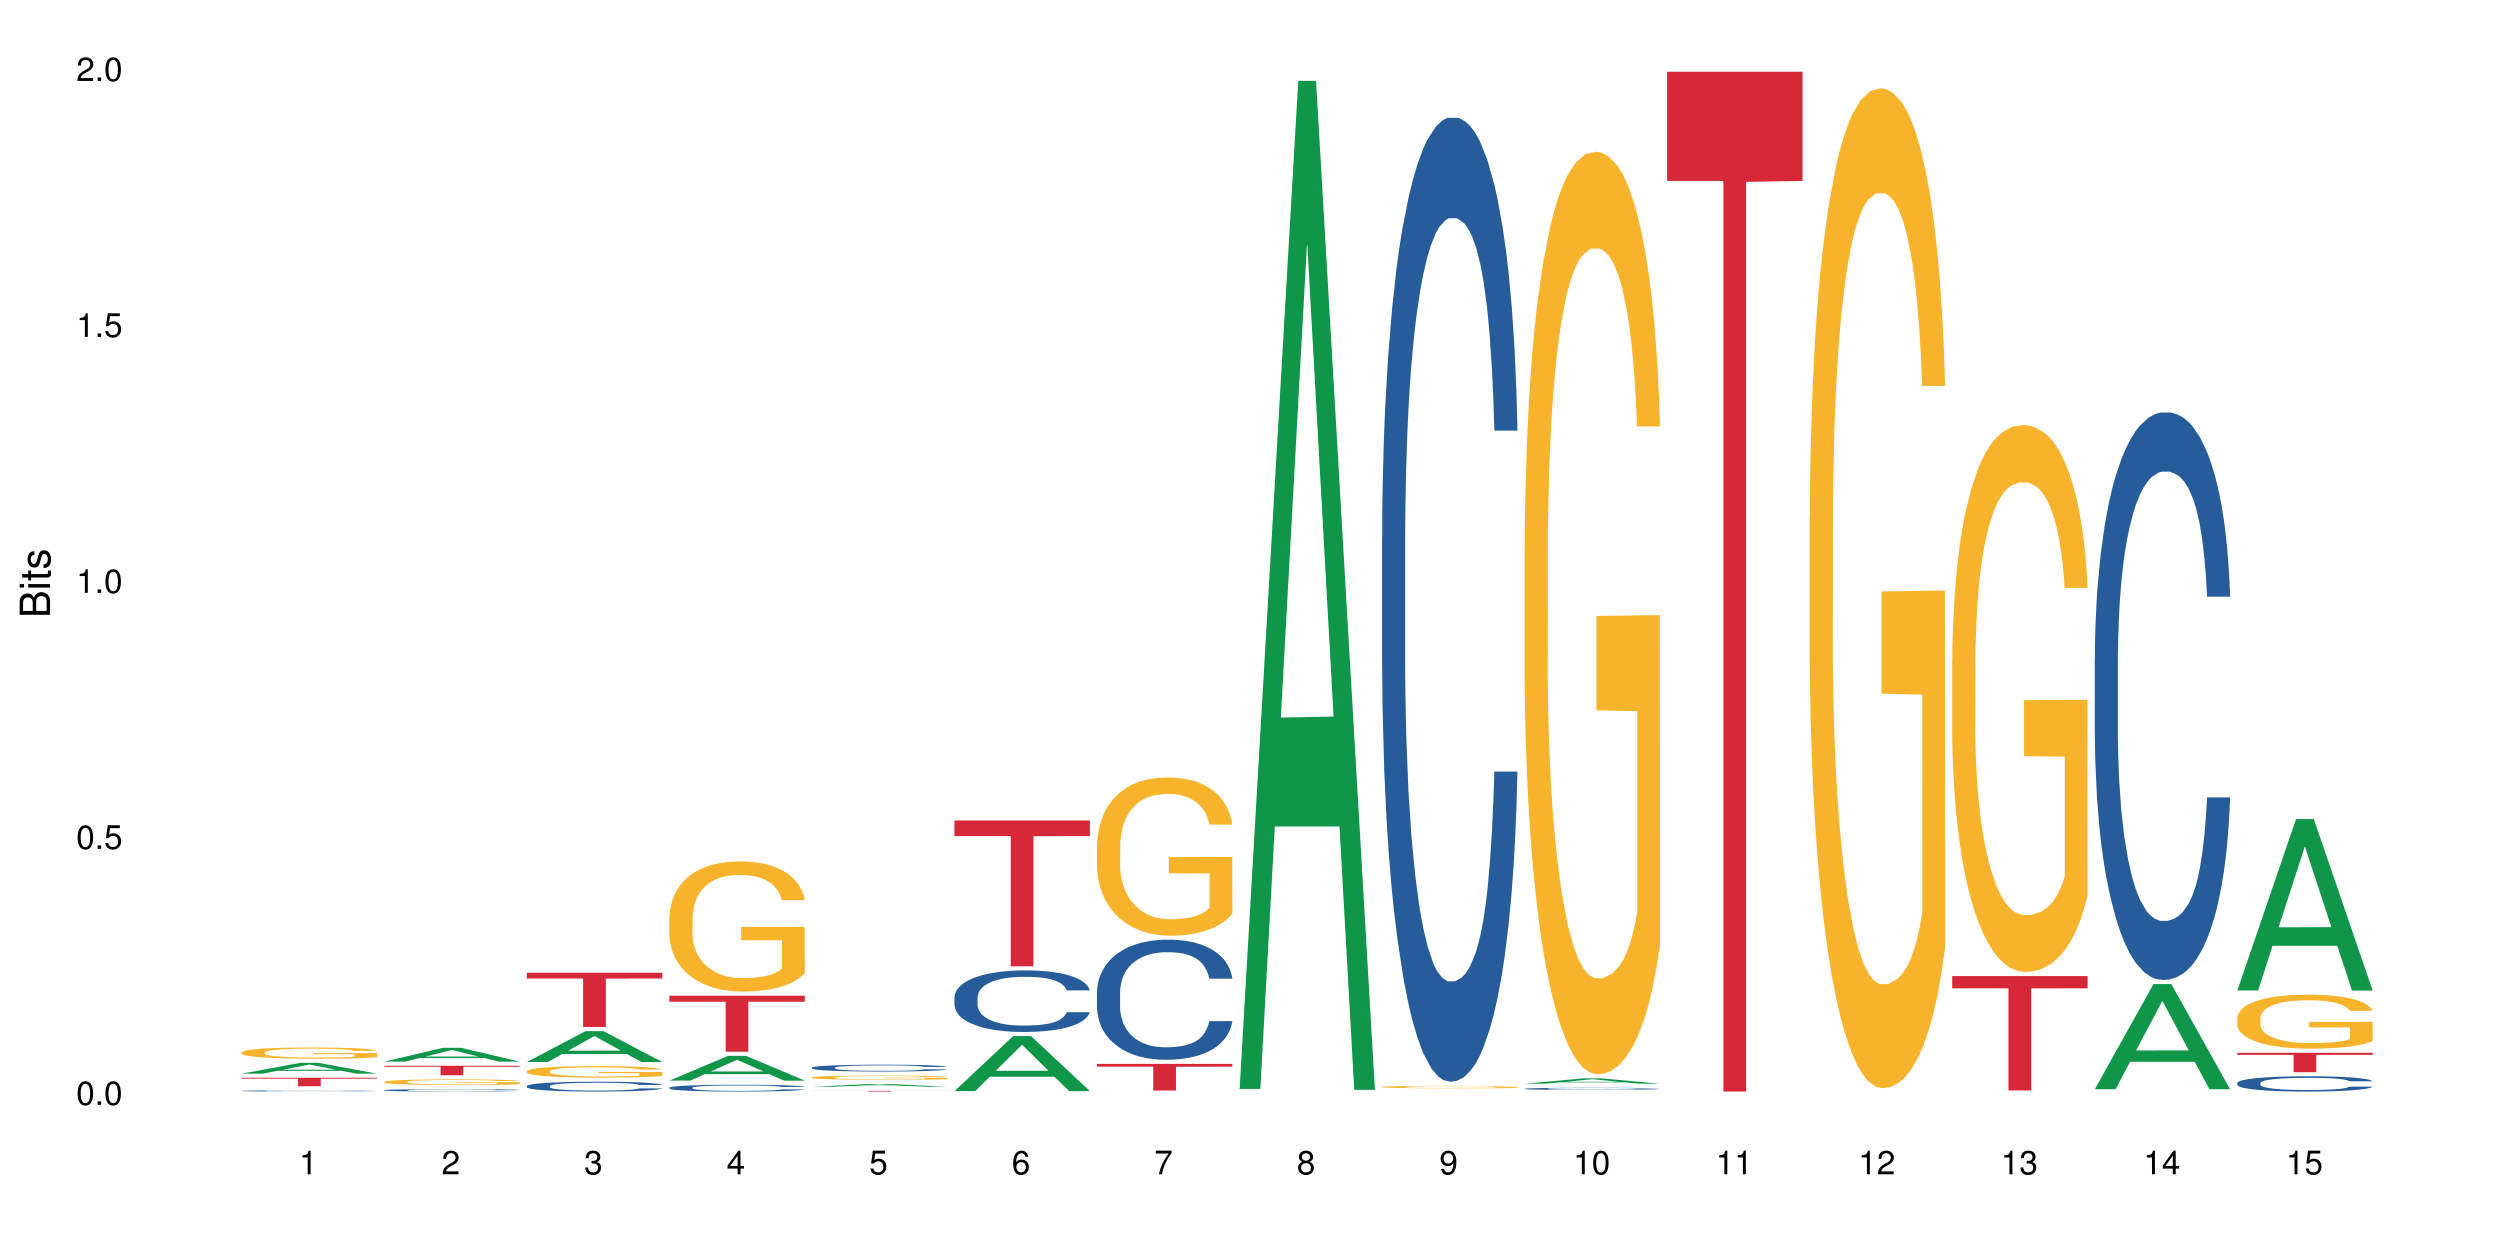 <?xml version="1.0" encoding="UTF-8"?>
<svg xmlns="http://www.w3.org/2000/svg" xmlns:xlink="http://www.w3.org/1999/xlink" width="720pt" height="360pt" viewBox="0 0 720 360" version="1.1">
<defs>
<g>
<symbol overflow="visible" id="glyph0-0">
<path style="stroke:none;" d=""/>
</symbol>
<symbol overflow="visible" id="glyph0-1">
<path style="stroke:none;" d="M 2.641 -6.797 C 2 -6.797 1.422 -6.531 1.078 -6.047 C 0.641 -5.453 0.406 -4.547 0.406 -3.297 C 0.406 -1 1.188 0.219 2.641 0.219 C 4.078 0.219 4.859 -1 4.859 -3.234 C 4.859 -4.562 4.656 -5.438 4.203 -6.047 C 3.844 -6.531 3.281 -6.797 2.641 -6.797 Z M 2.641 -6.047 C 3.547 -6.047 4 -5.125 4 -3.312 C 4 -1.375 3.562 -0.484 2.625 -0.484 C 1.734 -0.484 1.281 -1.422 1.281 -3.281 C 1.281 -5.141 1.734 -6.047 2.641 -6.047 Z M 2.641 -6.047 "/>
</symbol>
<symbol overflow="visible" id="glyph0-2">
<path style="stroke:none;" d="M 1.828 -1 L 0.828 -1 L 0.828 0 L 1.828 0 Z M 1.828 -1 "/>
</symbol>
<symbol overflow="visible" id="glyph0-3">
<path style="stroke:none;" d="M 4.562 -6.797 L 1.062 -6.797 L 0.547 -3.094 L 1.328 -3.094 C 1.719 -3.562 2.047 -3.734 2.578 -3.734 C 3.484 -3.734 4.062 -3.109 4.062 -2.094 C 4.062 -1.125 3.484 -0.531 2.578 -0.531 C 1.828 -0.531 1.375 -0.906 1.188 -1.672 L 0.328 -1.672 C 0.453 -1.109 0.547 -0.844 0.75 -0.594 C 1.125 -0.078 1.828 0.219 2.594 0.219 C 3.969 0.219 4.922 -0.781 4.922 -2.219 C 4.922 -3.562 4.031 -4.484 2.719 -4.484 C 2.25 -4.484 1.859 -4.359 1.469 -4.062 L 1.734 -5.969 L 4.562 -5.969 Z M 4.562 -6.797 "/>
</symbol>
<symbol overflow="visible" id="glyph0-4">
<path style="stroke:none;" d="M 2.484 -4.844 L 2.484 0 L 3.328 0 L 3.328 -6.797 L 2.766 -6.797 C 2.469 -5.75 2.281 -5.609 0.984 -5.453 L 0.984 -4.844 Z M 2.484 -4.844 "/>
</symbol>
<symbol overflow="visible" id="glyph0-5">
<path style="stroke:none;" d="M 4.859 -0.828 L 1.281 -0.828 C 1.359 -1.391 1.672 -1.75 2.5 -2.234 L 3.469 -2.75 C 4.406 -3.266 4.906 -3.969 4.906 -4.812 C 4.906 -5.375 4.672 -5.906 4.266 -6.266 C 3.859 -6.625 3.375 -6.797 2.719 -6.797 C 1.859 -6.797 1.219 -6.5 0.844 -5.922 C 0.609 -5.562 0.5 -5.125 0.484 -4.438 L 1.328 -4.438 C 1.359 -4.906 1.406 -5.188 1.531 -5.406 C 1.75 -5.812 2.188 -6.062 2.703 -6.062 C 3.469 -6.062 4.031 -5.516 4.031 -4.781 C 4.031 -4.25 3.719 -3.797 3.125 -3.438 L 2.234 -2.938 C 0.812 -2.141 0.406 -1.5 0.328 0 L 4.859 0 Z M 4.859 -0.828 "/>
</symbol>
<symbol overflow="visible" id="glyph0-6">
<path style="stroke:none;" d="M 2.125 -3.125 L 2.578 -3.125 C 3.516 -3.125 3.984 -2.703 3.984 -1.891 C 3.984 -1.031 3.469 -0.531 2.578 -0.531 C 1.656 -0.531 1.203 -0.984 1.156 -1.969 L 0.312 -1.969 C 0.344 -1.422 0.438 -1.078 0.609 -0.766 C 0.953 -0.109 1.625 0.219 2.547 0.219 C 3.953 0.219 4.859 -0.609 4.859 -1.906 C 4.859 -2.766 4.516 -3.25 3.703 -3.516 C 4.344 -3.766 4.656 -4.25 4.656 -4.938 C 4.656 -6.109 3.875 -6.797 2.578 -6.797 C 1.203 -6.797 0.484 -6.047 0.453 -4.609 L 1.297 -4.609 C 1.312 -5.016 1.344 -5.25 1.453 -5.453 C 1.641 -5.828 2.062 -6.062 2.594 -6.062 C 3.344 -6.062 3.797 -5.625 3.797 -4.906 C 3.797 -4.422 3.609 -4.141 3.25 -3.984 C 3.016 -3.891 2.719 -3.844 2.125 -3.844 Z M 2.125 -3.125 "/>
</symbol>
<symbol overflow="visible" id="glyph0-7">
<path style="stroke:none;" d="M 3.141 -1.625 L 3.141 0 L 3.984 0 L 3.984 -1.625 L 4.984 -1.625 L 4.984 -2.391 L 3.984 -2.391 L 3.984 -6.797 L 3.359 -6.797 L 0.266 -2.516 L 0.266 -1.625 Z M 3.141 -2.391 L 1 -2.391 L 3.141 -5.359 Z M 3.141 -2.391 "/>
</symbol>
<symbol overflow="visible" id="glyph0-8">
<path style="stroke:none;" d="M 4.781 -5.031 C 4.609 -6.141 3.891 -6.797 2.844 -6.797 C 2.094 -6.797 1.422 -6.438 1.031 -5.828 C 0.609 -5.172 0.406 -4.344 0.406 -3.094 C 0.406 -1.953 0.578 -1.234 0.984 -0.625 C 1.359 -0.078 1.953 0.219 2.703 0.219 C 3.984 0.219 4.922 -0.734 4.922 -2.078 C 4.922 -3.344 4.062 -4.234 2.844 -4.234 C 2.172 -4.234 1.641 -3.969 1.281 -3.469 C 1.281 -5.125 1.828 -6.047 2.797 -6.047 C 3.391 -6.047 3.797 -5.672 3.938 -5.031 Z M 2.734 -3.484 C 3.547 -3.484 4.062 -2.922 4.062 -2 C 4.062 -1.156 3.484 -0.531 2.703 -0.531 C 1.922 -0.531 1.328 -1.188 1.328 -2.047 C 1.328 -2.891 1.906 -3.484 2.734 -3.484 Z M 2.734 -3.484 "/>
</symbol>
<symbol overflow="visible" id="glyph0-9">
<path style="stroke:none;" d="M 4.984 -6.797 L 0.438 -6.797 L 0.438 -5.969 L 4.109 -5.969 C 2.5 -3.656 1.828 -2.234 1.328 0 L 2.219 0 C 2.594 -2.172 3.453 -4.047 4.984 -6.094 Z M 4.984 -6.797 "/>
</symbol>
<symbol overflow="visible" id="glyph0-10">
<path style="stroke:none;" d="M 3.75 -3.578 C 4.453 -4 4.688 -4.344 4.688 -4.984 C 4.688 -6.047 3.844 -6.797 2.641 -6.797 C 1.438 -6.797 0.594 -6.047 0.594 -4.984 C 0.594 -4.359 0.828 -4.016 1.516 -3.578 C 0.734 -3.203 0.359 -2.641 0.359 -1.891 C 0.359 -0.641 1.297 0.219 2.641 0.219 C 3.984 0.219 4.922 -0.641 4.922 -1.875 C 4.922 -2.641 4.531 -3.203 3.75 -3.578 Z M 2.641 -6.047 C 3.359 -6.047 3.812 -5.625 3.812 -4.969 C 3.812 -4.344 3.344 -3.922 2.641 -3.922 C 1.922 -3.922 1.453 -4.344 1.453 -4.984 C 1.453 -5.625 1.922 -6.047 2.641 -6.047 Z M 2.641 -3.203 C 3.484 -3.203 4.062 -2.672 4.062 -1.875 C 4.062 -1.062 3.484 -0.531 2.625 -0.531 C 1.797 -0.531 1.219 -1.078 1.219 -1.875 C 1.219 -2.672 1.797 -3.203 2.641 -3.203 Z M 2.641 -3.203 "/>
</symbol>
<symbol overflow="visible" id="glyph0-11">
<path style="stroke:none;" d="M 0.516 -1.547 C 0.672 -0.438 1.406 0.219 2.438 0.219 C 3.188 0.219 3.859 -0.141 4.266 -0.75 C 4.688 -1.406 4.891 -2.25 4.891 -3.484 C 4.891 -4.625 4.703 -5.359 4.312 -5.953 C 3.938 -6.5 3.344 -6.797 2.594 -6.797 C 1.297 -6.797 0.359 -5.844 0.359 -4.516 C 0.359 -3.25 1.234 -2.344 2.453 -2.344 C 3.094 -2.344 3.562 -2.578 4.016 -3.109 C 4 -1.453 3.469 -0.531 2.5 -0.531 C 1.906 -0.531 1.484 -0.906 1.359 -1.547 Z M 2.578 -6.062 C 3.375 -6.062 3.969 -5.406 3.969 -4.531 C 3.969 -3.688 3.375 -3.094 2.547 -3.094 C 1.734 -3.094 1.234 -3.672 1.234 -4.578 C 1.234 -5.438 1.797 -6.062 2.578 -6.062 Z M 2.578 -6.062 "/>
</symbol>
<symbol overflow="visible" id="glyph1-0">
<path style="stroke:none;" d=""/>
</symbol>
<symbol overflow="visible" id="glyph1-1">
<path style="stroke:none;" d="M 0 -0.953 L 0 -4.891 C 0 -5.719 -0.234 -6.344 -0.734 -6.797 C -1.188 -7.234 -1.812 -7.469 -2.5 -7.469 C -3.547 -7.469 -4.188 -7 -4.625 -5.875 C -4.984 -6.672 -5.641 -7.094 -6.531 -7.094 C -7.156 -7.094 -7.734 -6.859 -8.141 -6.391 C -8.562 -5.938 -8.75 -5.344 -8.75 -4.5 L -8.75 -0.953 Z M -4.984 -2.062 L -7.766 -2.062 L -7.766 -4.219 C -7.766 -4.844 -7.688 -5.203 -7.453 -5.5 C -7.219 -5.812 -6.859 -5.969 -6.375 -5.969 C -5.906 -5.969 -5.531 -5.812 -5.297 -5.5 C -5.062 -5.203 -4.984 -4.844 -4.984 -4.219 Z M -0.984 -2.062 L -4 -2.062 L -4 -4.781 C -4 -5.328 -3.859 -5.688 -3.578 -5.953 C -3.297 -6.219 -2.922 -6.359 -2.484 -6.359 C -2.062 -6.359 -1.688 -6.219 -1.406 -5.953 C -1.109 -5.688 -0.984 -5.328 -0.984 -4.781 Z M -0.984 -2.062 "/>
</symbol>
<symbol overflow="visible" id="glyph1-2">
<path style="stroke:none;" d="M -6.281 -1.797 L -6.281 -0.797 L 0 -0.797 L 0 -1.797 Z M -8.75 -1.797 L -8.75 -0.797 L -7.484 -0.797 L -7.484 -1.797 Z M -8.75 -1.797 "/>
</symbol>
<symbol overflow="visible" id="glyph1-3">
<path style="stroke:none;" d="M -6.281 -3.047 L -6.281 -2.016 L -8.016 -2.016 L -8.016 -1.016 L -6.281 -1.016 L -6.281 -0.172 L -5.469 -0.172 L -5.469 -1.016 L -0.719 -1.016 C -0.078 -1.016 0.281 -1.453 0.281 -2.234 C 0.281 -2.469 0.25 -2.719 0.188 -3.047 L -0.641 -3.047 C -0.609 -2.922 -0.594 -2.766 -0.594 -2.562 C -0.594 -2.141 -0.719 -2.016 -1.156 -2.016 L -5.469 -2.016 L -5.469 -3.047 Z M -6.281 -3.047 "/>
</symbol>
<symbol overflow="visible" id="glyph1-4">
<path style="stroke:none;" d="M -4.531 -5.25 C -5.766 -5.25 -6.469 -4.422 -6.469 -2.969 C -6.469 -1.516 -5.719 -0.562 -4.547 -0.562 C -3.562 -0.562 -3.094 -1.062 -2.734 -2.562 L -2.516 -3.484 C -2.344 -4.188 -2.094 -4.469 -1.625 -4.469 C -1.047 -4.469 -0.641 -3.875 -0.641 -3 C -0.641 -2.453 -0.797 -2 -1.062 -1.75 C -1.25 -1.594 -1.422 -1.531 -1.875 -1.469 L -1.875 -0.406 C -0.422 -0.453 0.281 -1.266 0.281 -2.922 C 0.281 -4.5 -0.5 -5.516 -1.719 -5.516 C -2.656 -5.516 -3.172 -4.984 -3.469 -3.734 L -3.703 -2.766 C -3.891 -1.953 -4.156 -1.609 -4.594 -1.609 C -5.172 -1.609 -5.547 -2.125 -5.547 -2.938 C -5.547 -3.75 -5.203 -4.172 -4.531 -4.203 Z M -4.531 -5.25 "/>
</symbol>
</g>
</defs>
<g id="surface124860">
<rect x="0" y="0" width="720" height="360" style="fill:rgb(100%,100%,100%);fill-opacity:1;stroke:none;"/>
<path style=" stroke:none;fill-rule:nonzero;fill:rgb(6.275%,58.824%,28.235%);fill-opacity:1;" d="M 69.629 309.211 L 69.672 309.207 L 86.547 306.09 L 91.672 306.09 L 108.629 309.215 L 102.668 309.215 L 98.418 308.398 L 79.797 308.398 L 75.629 309.211 L 69.629 309.211 L 81.586 308.062 L 96.711 308.059 L 89.172 306.602 L 89.086 306.598 L 89.004 306.605 L 81.547 308.059 L 81.586 308.062 Z M 69.629 309.211 "/>
<path style=" stroke:none;fill-rule:nonzero;fill:rgb(14.51%,36.078%,60%);fill-opacity:1;" d="M 69.629 314.176 L 69.676 314.176 L 69.676 314.168 L 69.82 314.156 L 70.152 314.141 L 70.484 314.129 L 71.34 314.109 L 72.531 314.094 L 73.766 314.078 L 74.672 314.07 L 75.48 314.062 L 77.332 314.051 L 78.523 314.047 L 79.809 314.039 L 81.375 314.035 L 82.52 314.031 L 85.086 314.027 L 86.988 314.023 L 93.551 314.023 L 94.93 314.027 L 96.453 314.027 L 97.738 314.031 L 99.973 314.039 L 101.969 314.047 L 102.871 314.055 L 104.301 314.062 L 105.395 314.074 L 106.156 314.082 L 107.012 314.094 L 107.77 314.105 L 108.344 314.121 L 108.629 314.137 L 101.969 314.137 L 101.637 314.125 L 101.258 314.113 L 99.828 314.09 L 98.832 314.082 L 97.926 314.078 L 96.691 314.07 L 95.598 314.066 L 94.453 314.062 L 93.359 314.062 L 91.27 314.059 L 88.844 314.059 L 87.938 314.062 L 86.086 314.062 L 85.086 314.066 L 83.66 314.07 L 82.66 314.074 L 81.473 314.082 L 80.664 314.086 L 79.664 314.094 L 78.949 314.102 L 78.141 314.113 L 77.668 314.121 L 77.238 314.129 L 76.859 314.141 L 76.574 314.148 L 76.383 314.16 L 76.289 314.172 L 76.289 314.223 L 76.383 314.234 L 76.621 314.246 L 77.238 314.266 L 78.141 314.281 L 79.188 314.297 L 80.188 314.305 L 80.758 314.309 L 81.52 314.316 L 82.707 314.32 L 84.422 314.328 L 85.418 314.332 L 86.941 314.332 L 88.512 314.336 L 90.602 314.336 L 92.457 314.332 L 93.695 314.332 L 94.977 314.328 L 96.738 314.324 L 97.832 314.32 L 98.781 314.312 L 99.496 314.305 L 99.973 314.301 L 100.684 314.293 L 101.258 314.281 L 101.684 314.27 L 101.969 314.258 L 108.629 314.258 L 108.344 314.273 L 107.914 314.285 L 107.484 314.293 L 106.82 314.305 L 106.059 314.312 L 104.965 314.324 L 104.062 314.332 L 102.871 314.34 L 101.777 314.348 L 100.59 314.352 L 98.832 314.359 L 97.688 314.363 L 96.453 314.363 L 94.977 314.367 L 93.125 314.367 L 91.125 314.371 L 87.273 314.371 L 85.801 314.367 L 83.848 314.367 L 81.426 314.359 L 79.664 314.355 L 78.285 314.348 L 77.098 314.344 L 75.766 314.332 L 74.051 314.32 L 73.008 314.309 L 72.293 314.301 L 71.484 314.289 L 70.914 314.277 L 70.246 314.258 L 69.773 314.234 L 69.629 314.219 Z M 69.629 314.176 "/>
<path style=" stroke:none;fill-rule:nonzero;fill:rgb(96.863%,70.196%,16.863%);fill-opacity:1;" d="M 69.629 303.062 L 69.676 303.059 L 69.676 303 L 69.867 302.867 L 70.344 302.684 L 70.961 302.531 L 71.625 302.414 L 72.055 302.352 L 72.77 302.262 L 73.387 302.199 L 74.957 302.062 L 76.953 301.941 L 78.047 301.887 L 79.285 301.836 L 81.043 301.781 L 81.852 301.762 L 84.324 301.711 L 87.133 301.684 L 90.223 301.676 L 91.648 301.676 L 93.598 301.688 L 96.262 301.723 L 97.785 301.75 L 98.973 301.781 L 100.211 301.82 L 101.73 301.879 L 103.16 301.949 L 104.301 302.02 L 105.441 302.109 L 106.391 302.203 L 107.199 302.309 L 107.914 302.43 L 108.344 302.535 L 108.629 302.637 L 102.016 302.637 L 101.637 302.535 L 101.207 302.453 L 100.496 302.355 L 99.781 302.285 L 99.066 302.23 L 97.738 302.152 L 96.594 302.105 L 95.168 302.062 L 93.789 302.039 L 92.219 302.02 L 91.27 302.016 L 88.746 302.016 L 86.465 302.035 L 85.133 302.059 L 84.184 302.082 L 82.852 302.125 L 82.043 302.16 L 81.566 302.188 L 80.141 302.277 L 79.188 302.359 L 78.664 302.418 L 78 302.504 L 77.523 302.586 L 77 302.703 L 76.715 302.793 L 76.336 302.992 L 76.289 303.523 L 76.43 303.637 L 76.715 303.758 L 77.098 303.863 L 77.668 303.977 L 78.238 304.062 L 79.234 304.18 L 80.094 304.254 L 80.758 304.305 L 82.043 304.387 L 82.566 304.41 L 83.801 304.465 L 85.086 304.508 L 86.656 304.543 L 87.844 304.559 L 89.746 304.574 L 92.172 304.574 L 95.027 304.559 L 96.832 304.535 L 98.07 304.508 L 98.879 304.488 L 99.875 304.457 L 100.59 304.426 L 101.258 304.395 L 102.062 304.344 L 102.062 303.637 L 90.316 303.633 L 90.316 303.305 L 108.578 303.301 L 108.629 304.457 L 107.629 304.535 L 106.391 304.613 L 105.203 304.672 L 103.965 304.723 L 102.207 304.777 L 100.781 304.812 L 98.594 304.855 L 96.594 304.883 L 94.504 304.898 L 92.648 304.91 L 90.461 304.91 L 88.512 304.906 L 86.418 304.887 L 84.754 304.863 L 83.23 304.836 L 81.711 304.797 L 79.809 304.734 L 78.57 304.684 L 77.285 304.621 L 76.004 304.547 L 74.859 304.469 L 74.102 304.406 L 73.34 304.336 L 72.531 304.246 L 71.77 304.145 L 71.199 304.055 L 70.676 303.949 L 70.297 303.852 L 69.914 303.719 L 69.723 303.613 L 69.629 303.523 Z M 69.629 303.062 "/>
<path style=" stroke:none;fill-rule:nonzero;fill:rgb(83.922%,15.686%,22.353%);fill-opacity:1;" d="M 69.629 310.395 L 108.629 310.395 L 108.629 310.656 L 92.375 310.656 L 92.375 312.844 L 85.836 312.844 L 85.836 310.66 L 85.742 310.656 L 69.629 310.656 Z M 69.629 310.395 "/>
<path style=" stroke:none;fill-rule:nonzero;fill:rgb(6.275%,58.824%,28.235%);fill-opacity:1;" d="M 110.68 305.746 L 110.723 305.742 L 127.598 301.758 L 132.719 301.758 L 149.68 305.75 L 143.719 305.75 L 139.469 304.707 L 120.848 304.707 L 116.68 305.746 L 110.68 305.746 L 122.637 304.277 L 137.762 304.273 L 130.223 302.41 L 130.137 302.406 L 130.055 302.418 L 122.598 304.273 L 122.637 304.277 Z M 110.68 305.746 "/>
<path style=" stroke:none;fill-rule:nonzero;fill:rgb(14.51%,36.078%,60%);fill-opacity:1;" d="M 110.68 313.973 L 110.727 313.973 L 110.727 313.957 L 110.871 313.93 L 111.203 313.902 L 111.535 313.879 L 112.391 313.84 L 113.582 313.805 L 114.816 313.777 L 115.723 313.758 L 116.531 313.746 L 118.383 313.723 L 119.574 313.711 L 120.859 313.699 L 122.426 313.688 L 123.57 313.684 L 126.137 313.672 L 128.039 313.668 L 129.512 313.664 L 132.699 313.664 L 134.602 313.668 L 135.98 313.672 L 137.504 313.676 L 138.789 313.684 L 141.023 313.695 L 143.02 313.715 L 143.922 313.723 L 145.352 313.746 L 146.445 313.766 L 147.207 313.781 L 148.062 313.805 L 148.82 313.832 L 149.395 313.867 L 149.68 313.895 L 143.02 313.895 L 142.688 313.867 L 142.305 313.848 L 141.594 313.82 L 140.879 313.805 L 139.883 313.785 L 138.977 313.773 L 137.742 313.762 L 136.648 313.754 L 135.504 313.746 L 134.41 313.742 L 132.32 313.738 L 128.988 313.738 L 127.137 313.746 L 126.137 313.75 L 124.711 313.758 L 123.711 313.766 L 122.523 313.781 L 121.715 313.789 L 120.715 313.809 L 120 313.824 L 119.191 313.844 L 118.719 313.859 L 118.289 313.879 L 117.91 313.898 L 117.625 313.922 L 117.434 313.945 L 117.34 313.969 L 117.34 314.07 L 117.434 314.094 L 117.672 314.117 L 118.289 314.16 L 119.191 314.191 L 120.238 314.219 L 121.238 314.238 L 121.809 314.25 L 122.57 314.258 L 123.758 314.27 L 125.473 314.285 L 126.469 314.289 L 127.992 314.293 L 129.562 314.297 L 131.652 314.297 L 133.508 314.293 L 134.746 314.293 L 136.027 314.285 L 137.789 314.273 L 138.883 314.266 L 139.832 314.254 L 140.547 314.242 L 141.023 314.23 L 141.734 314.211 L 142.305 314.188 L 142.734 314.164 L 143.02 314.145 L 149.68 314.145 L 149.395 314.168 L 148.965 314.195 L 148.535 314.215 L 147.871 314.234 L 147.109 314.254 L 146.016 314.277 L 145.113 314.293 L 143.922 314.309 L 142.828 314.32 L 141.641 314.332 L 139.883 314.344 L 138.738 314.352 L 137.504 314.359 L 136.027 314.363 L 134.176 314.367 L 132.176 314.371 L 128.324 314.371 L 126.852 314.367 L 124.898 314.359 L 122.473 314.348 L 120.715 314.336 L 119.336 314.324 L 118.148 314.312 L 116.816 314.293 L 115.102 314.266 L 114.059 314.246 L 113.344 314.227 L 112.535 314.199 L 111.965 314.18 L 111.297 314.141 L 110.824 314.098 L 110.68 314.062 Z M 110.68 313.973 "/>
<path style=" stroke:none;fill-rule:nonzero;fill:rgb(96.863%,70.196%,16.863%);fill-opacity:1;" d="M 110.68 311.555 L 110.727 311.555 L 110.727 311.523 L 110.918 311.457 L 111.395 311.367 L 112.012 311.289 L 112.676 311.23 L 113.105 311.199 L 113.82 311.156 L 114.438 311.121 L 116.008 311.055 L 118.004 310.992 L 119.098 310.969 L 120.336 310.941 L 122.094 310.914 L 122.902 310.902 L 125.375 310.879 L 128.18 310.863 L 131.273 310.859 L 132.699 310.863 L 134.648 310.867 L 137.312 310.883 L 138.836 310.898 L 140.023 310.914 L 141.262 310.934 L 142.781 310.961 L 144.207 311 L 145.352 311.035 L 146.492 311.078 L 147.441 311.125 L 148.25 311.18 L 148.965 311.242 L 149.395 311.293 L 149.68 311.344 L 143.066 311.344 L 142.688 311.293 L 142.258 311.254 L 141.547 311.203 L 140.832 311.168 L 140.117 311.141 L 138.789 311.102 L 137.645 311.078 L 136.219 311.055 L 134.84 311.043 L 133.27 311.035 L 132.32 311.031 L 129.797 311.031 L 127.516 311.043 L 126.184 311.055 L 125.234 311.066 L 123.902 311.086 L 123.094 311.105 L 122.617 311.117 L 121.191 311.164 L 120.238 311.203 L 119.715 311.234 L 119.051 311.277 L 118.574 311.316 L 118.051 311.375 L 117.766 311.422 L 117.387 311.523 L 117.34 311.789 L 117.48 311.848 L 117.766 311.906 L 118.148 311.961 L 118.719 312.016 L 119.289 312.059 L 120.285 312.117 L 121.145 312.156 L 121.809 312.18 L 123.094 312.223 L 123.617 312.234 L 124.852 312.262 L 126.137 312.281 L 127.707 312.301 L 128.895 312.309 L 130.797 312.316 L 133.223 312.316 L 136.078 312.309 L 137.883 312.297 L 139.121 312.285 L 139.93 312.273 L 140.926 312.258 L 141.641 312.242 L 142.305 312.227 L 143.113 312.199 L 143.113 311.848 L 131.367 311.844 L 131.367 311.68 L 149.629 311.676 L 149.68 312.258 L 148.68 312.297 L 147.441 312.336 L 146.254 312.367 L 145.016 312.391 L 143.258 312.418 L 141.832 312.438 L 139.645 312.457 L 137.645 312.469 L 135.555 312.48 L 133.699 312.484 L 129.562 312.484 L 127.469 312.473 L 125.805 312.461 L 124.281 312.445 L 122.762 312.426 L 120.859 312.395 L 119.621 312.371 L 118.336 312.34 L 117.055 312.305 L 115.91 312.262 L 115.152 312.23 L 114.391 312.195 L 113.582 312.152 L 112.82 312.102 L 112.25 312.055 L 111.727 312.004 L 111.348 311.953 L 110.965 311.887 L 110.773 311.832 L 110.68 311.789 Z M 110.68 311.555 "/>
<path style=" stroke:none;fill-rule:nonzero;fill:rgb(83.922%,15.686%,22.353%);fill-opacity:1;" d="M 110.68 306.93 L 149.68 306.93 L 149.68 307.223 L 133.426 307.227 L 133.426 309.68 L 126.887 309.68 L 126.887 307.23 L 126.793 307.223 L 110.68 307.223 Z M 110.68 306.93 "/>
<path style=" stroke:none;fill-rule:nonzero;fill:rgb(6.275%,58.824%,28.235%);fill-opacity:1;" d="M 151.73 305.863 L 151.773 305.855 L 168.648 296.961 L 173.77 296.961 L 190.73 305.875 L 184.77 305.875 L 180.52 303.547 L 161.898 303.547 L 157.73 305.863 L 151.73 305.863 L 163.688 302.586 L 178.812 302.578 L 171.27 298.418 L 171.188 298.41 L 171.105 298.434 L 163.648 302.578 L 163.688 302.586 Z M 151.73 305.863 "/>
<path style=" stroke:none;fill-rule:nonzero;fill:rgb(14.51%,36.078%,60%);fill-opacity:1;" d="M 151.73 312.77 L 151.777 312.77 L 151.777 312.707 L 151.922 312.605 L 152.254 312.484 L 152.586 312.398 L 153.441 312.246 L 154.633 312.098 L 155.867 311.984 L 156.773 311.914 L 157.582 311.863 L 159.434 311.77 L 160.625 311.719 L 161.91 311.676 L 163.477 311.633 L 164.617 311.605 L 167.188 311.562 L 169.09 311.547 L 170.562 311.539 L 173.75 311.539 L 175.652 311.547 L 177.031 311.562 L 178.555 311.582 L 179.84 311.605 L 182.074 311.66 L 184.07 311.734 L 184.973 311.777 L 186.402 311.855 L 187.496 311.934 L 188.254 312 L 189.113 312.098 L 189.871 312.215 L 190.445 312.344 L 190.73 312.457 L 184.07 312.457 L 183.738 312.352 L 183.355 312.273 L 182.645 312.168 L 181.93 312.094 L 180.934 312.016 L 180.027 311.969 L 178.793 311.918 L 177.699 311.887 L 176.555 311.863 L 175.461 311.848 L 173.371 311.832 L 170.945 311.832 L 170.039 311.84 L 168.188 311.859 L 167.188 311.875 L 165.762 311.914 L 164.762 311.945 L 163.574 312 L 162.766 312.043 L 161.766 312.109 L 161.051 312.168 L 160.242 312.254 L 159.77 312.32 L 159.34 312.391 L 158.961 312.477 L 158.676 312.566 L 158.484 312.664 L 158.391 312.758 L 158.391 313.16 L 158.484 313.254 L 158.723 313.359 L 159.34 313.52 L 160.242 313.656 L 161.289 313.766 L 162.289 313.844 L 162.859 313.879 L 163.621 313.922 L 164.809 313.973 L 166.52 314.023 L 167.52 314.043 L 169.043 314.066 L 170.613 314.074 L 172.703 314.074 L 174.559 314.066 L 175.797 314.051 L 177.078 314.031 L 178.84 313.988 L 179.934 313.945 L 180.883 313.898 L 181.598 313.848 L 182.074 313.805 L 182.785 313.727 L 183.355 313.637 L 183.785 313.547 L 184.07 313.461 L 190.73 313.461 L 190.445 313.562 L 190.016 313.664 L 189.586 313.738 L 188.922 313.828 L 188.16 313.91 L 187.066 314 L 186.164 314.059 L 184.973 314.125 L 183.879 314.176 L 182.691 314.219 L 180.934 314.27 L 179.789 314.297 L 178.555 314.32 L 177.078 314.34 L 175.227 314.359 L 173.227 314.367 L 171.371 314.371 L 169.375 314.367 L 167.902 314.355 L 165.949 314.332 L 163.523 314.285 L 161.766 314.234 L 160.387 314.188 L 159.199 314.137 L 157.867 314.066 L 156.152 313.949 L 155.105 313.863 L 154.395 313.789 L 153.586 313.691 L 153.016 313.598 L 152.348 313.453 L 151.875 313.27 L 151.73 313.129 Z M 151.73 312.77 "/>
<path style=" stroke:none;fill-rule:nonzero;fill:rgb(96.863%,70.196%,16.863%);fill-opacity:1;" d="M 151.73 308.469 L 151.777 308.465 L 151.777 308.406 L 151.969 308.27 L 152.445 308.082 L 153.062 307.93 L 153.727 307.809 L 154.156 307.746 L 154.871 307.652 L 155.488 307.586 L 157.059 307.453 L 159.055 307.324 L 160.148 307.27 L 161.387 307.219 L 163.145 307.16 L 163.953 307.141 L 166.426 307.094 L 169.23 307.062 L 172.324 307.055 L 173.75 307.055 L 175.699 307.066 L 178.363 307.102 L 179.887 307.133 L 181.074 307.16 L 182.312 307.199 L 183.832 307.262 L 185.258 307.332 L 186.402 307.406 L 187.543 307.496 L 188.492 307.594 L 189.301 307.699 L 190.016 307.824 L 190.445 307.93 L 190.73 308.035 L 184.117 308.035 L 183.738 307.93 L 183.309 307.852 L 182.598 307.75 L 181.883 307.68 L 181.168 307.621 L 179.84 307.543 L 178.695 307.492 L 177.27 307.453 L 175.891 307.426 L 174.32 307.406 L 173.371 307.398 L 170.848 307.398 L 168.566 307.422 L 167.234 307.445 L 166.285 307.469 L 164.953 307.516 L 164.145 307.551 L 163.668 307.574 L 162.242 307.668 L 161.289 307.754 L 160.766 307.812 L 160.102 307.902 L 159.625 307.984 L 159.102 308.102 L 158.816 308.195 L 158.438 308.398 L 158.391 308.941 L 158.531 309.059 L 158.816 309.18 L 159.199 309.289 L 159.77 309.406 L 160.34 309.492 L 161.336 309.609 L 162.195 309.688 L 162.859 309.738 L 164.145 309.82 L 164.668 309.848 L 165.902 309.902 L 167.188 309.945 L 168.758 309.98 L 169.945 310 L 171.848 310.016 L 174.273 310.016 L 177.129 309.996 L 178.934 309.973 L 180.172 309.949 L 180.98 309.926 L 181.977 309.895 L 182.691 309.863 L 183.355 309.828 L 184.164 309.777 L 184.164 309.059 L 172.418 309.055 L 172.418 308.715 L 190.68 308.715 L 190.73 309.895 L 189.73 309.977 L 188.492 310.055 L 187.305 310.113 L 186.066 310.164 L 184.309 310.223 L 182.883 310.258 L 180.695 310.301 L 178.695 310.328 L 176.605 310.348 L 174.75 310.355 L 172.562 310.359 L 170.613 310.352 L 168.52 310.332 L 166.855 310.309 L 165.332 310.281 L 163.812 310.242 L 161.91 310.176 L 160.672 310.125 L 159.387 310.062 L 158.105 309.988 L 156.961 309.906 L 156.203 309.844 L 155.441 309.77 L 154.633 309.68 L 153.871 309.578 L 153.301 309.484 L 152.777 309.379 L 152.398 309.277 L 152.016 309.141 L 151.824 309.031 L 151.73 308.941 Z M 151.73 308.469 "/>
<path style=" stroke:none;fill-rule:nonzero;fill:rgb(83.922%,15.686%,22.353%);fill-opacity:1;" d="M 151.73 280.145 L 190.73 280.145 L 190.73 281.82 L 174.477 281.832 L 174.477 295.781 L 167.938 295.781 L 167.938 281.848 L 167.84 281.82 L 151.73 281.82 Z M 151.73 280.145 "/>
<path style=" stroke:none;fill-rule:nonzero;fill:rgb(6.275%,58.824%,28.235%);fill-opacity:1;" d="M 192.781 311.215 L 192.824 311.207 L 209.695 304.082 L 214.82 304.082 L 231.781 311.223 L 225.82 311.223 L 221.57 309.359 L 202.949 309.359 L 198.781 311.215 L 192.781 311.215 L 204.738 308.586 L 219.863 308.582 L 212.32 305.246 L 212.238 305.242 L 212.156 305.262 L 204.699 308.582 L 204.738 308.586 Z M 192.781 311.215 "/>
<path style=" stroke:none;fill-rule:nonzero;fill:rgb(14.51%,36.078%,60%);fill-opacity:1;" d="M 192.781 313.258 L 192.828 313.258 L 192.828 313.215 L 192.973 313.145 L 193.305 313.059 L 193.637 313 L 194.492 312.895 L 195.684 312.789 L 196.918 312.711 L 197.824 312.664 L 198.633 312.629 L 200.484 312.562 L 201.676 312.527 L 202.957 312.496 L 204.527 312.465 L 205.668 312.449 L 208.238 312.418 L 210.141 312.406 L 211.613 312.402 L 214.801 312.402 L 216.703 312.41 L 218.082 312.418 L 219.605 312.434 L 220.887 312.449 L 223.125 312.488 L 225.121 312.539 L 226.023 312.566 L 227.453 312.625 L 228.547 312.676 L 229.305 312.723 L 230.164 312.789 L 230.922 312.871 L 231.496 312.965 L 231.781 313.039 L 225.121 313.039 L 224.789 312.969 L 224.406 312.914 L 223.695 312.84 L 222.98 312.785 L 221.984 312.734 L 221.078 312.699 L 219.844 312.668 L 218.75 312.645 L 217.605 312.629 L 216.512 312.617 L 214.422 312.605 L 211.996 312.605 L 211.09 312.609 L 209.238 312.625 L 208.238 312.637 L 206.812 312.664 L 205.812 312.688 L 204.625 312.723 L 203.816 312.754 L 202.816 312.801 L 202.102 312.84 L 201.293 312.898 L 200.82 312.945 L 200.391 312.996 L 200.012 313.055 L 199.727 313.117 L 199.535 313.184 L 199.441 313.25 L 199.441 313.527 L 199.535 313.594 L 199.773 313.668 L 200.391 313.777 L 201.293 313.875 L 202.34 313.949 L 203.34 314.004 L 203.91 314.027 L 204.672 314.059 L 205.859 314.094 L 207.57 314.129 L 208.57 314.145 L 210.094 314.16 L 211.664 314.164 L 213.754 314.164 L 215.609 314.16 L 216.848 314.148 L 218.129 314.137 L 219.891 314.105 L 220.984 314.074 L 221.934 314.043 L 222.648 314.008 L 223.125 313.977 L 223.836 313.922 L 224.406 313.863 L 224.836 313.797 L 225.121 313.738 L 231.781 313.738 L 231.496 313.809 L 231.066 313.879 L 230.637 313.93 L 229.973 313.996 L 229.211 314.051 L 228.117 314.113 L 227.215 314.156 L 226.023 314.199 L 224.93 314.234 L 223.742 314.266 L 221.984 314.301 L 220.84 314.32 L 219.605 314.336 L 218.129 314.348 L 216.277 314.363 L 214.277 314.367 L 212.422 314.371 L 210.426 314.367 L 208.953 314.359 L 207 314.344 L 204.574 314.312 L 202.816 314.277 L 201.438 314.242 L 200.25 314.207 L 198.918 314.16 L 197.203 314.078 L 196.156 314.02 L 195.445 313.969 L 194.637 313.898 L 194.066 313.836 L 193.398 313.734 L 192.926 313.605 L 192.781 313.508 Z M 192.781 313.258 "/>
<path style=" stroke:none;fill-rule:nonzero;fill:rgb(96.863%,70.196%,16.863%);fill-opacity:1;" d="M 192.781 264.148 L 192.828 264.113 L 192.828 263.43 L 193.02 261.887 L 193.496 259.766 L 194.113 258.02 L 194.777 256.648 L 195.207 255.93 L 195.922 254.902 L 196.539 254.148 L 198.109 252.605 L 200.105 251.168 L 201.199 250.551 L 202.438 249.969 L 204.195 249.32 L 205.004 249.078 L 207.477 248.531 L 210.281 248.188 L 213.375 248.086 L 214.801 248.121 L 216.75 248.258 L 219.414 248.633 L 220.938 248.977 L 222.125 249.32 L 223.363 249.766 L 224.883 250.449 L 226.309 251.27 L 227.453 252.094 L 228.594 253.121 L 229.543 254.215 L 230.352 255.414 L 231.066 256.852 L 231.496 258.051 L 231.781 259.25 L 225.168 259.25 L 224.789 258.051 L 224.359 257.129 L 223.648 255.996 L 222.934 255.176 L 222.219 254.523 L 220.887 253.633 L 219.746 253.086 L 218.32 252.605 L 216.941 252.297 L 215.371 252.094 L 214.422 252.023 L 211.898 252.023 L 209.617 252.266 L 208.285 252.539 L 207.336 252.812 L 206.004 253.324 L 205.195 253.738 L 204.719 254.012 L 203.293 255.074 L 202.34 256.031 L 201.816 256.684 L 201.152 257.711 L 200.676 258.633 L 200.152 260.004 L 199.867 261.031 L 199.488 263.359 L 199.441 269.523 L 199.582 270.824 L 199.867 272.23 L 200.25 273.461 L 200.82 274.766 L 201.391 275.758 L 202.387 277.094 L 203.246 277.984 L 203.91 278.566 L 205.195 279.488 L 205.719 279.797 L 206.953 280.414 L 208.238 280.895 L 209.809 281.305 L 210.996 281.512 L 212.898 281.684 L 215.324 281.684 L 218.18 281.477 L 219.984 281.203 L 221.223 280.93 L 222.031 280.688 L 223.027 280.312 L 223.742 279.969 L 224.406 279.594 L 225.215 279.012 L 225.215 270.824 L 213.469 270.793 L 213.469 266.957 L 231.73 266.922 L 231.781 280.312 L 230.781 281.238 L 229.543 282.129 L 228.355 282.812 L 227.117 283.395 L 225.359 284.047 L 223.934 284.457 L 221.746 284.934 L 219.746 285.242 L 217.656 285.449 L 215.801 285.551 L 213.613 285.586 L 211.664 285.516 L 209.57 285.312 L 207.906 285.039 L 206.383 284.695 L 204.859 284.25 L 202.957 283.531 L 201.723 282.949 L 200.438 282.23 L 199.152 281.375 L 198.012 280.449 L 197.25 279.73 L 196.492 278.906 L 195.684 277.879 L 194.922 276.715 L 194.352 275.656 L 193.828 274.457 L 193.445 273.324 L 193.066 271.785 L 192.875 270.551 L 192.781 269.492 Z M 192.781 264.148 "/>
<path style=" stroke:none;fill-rule:nonzero;fill:rgb(83.922%,15.686%,22.353%);fill-opacity:1;" d="M 192.781 286.766 L 231.781 286.766 L 231.781 288.492 L 215.527 288.508 L 215.527 302.902 L 208.988 302.902 L 208.988 288.523 L 208.891 288.492 L 192.781 288.492 Z M 192.781 286.766 "/>
<path style=" stroke:none;fill-rule:nonzero;fill:rgb(6.275%,58.824%,28.235%);fill-opacity:1;" d="M 233.832 312.988 L 233.875 312.988 L 250.746 312.176 L 255.871 312.176 L 272.832 312.988 L 266.871 312.988 L 262.621 312.777 L 244 312.777 L 239.832 312.988 L 233.832 312.988 L 245.789 312.688 L 260.914 312.688 L 253.371 312.309 L 253.207 312.309 L 245.75 312.688 L 245.789 312.688 Z M 233.832 312.988 "/>
<path style=" stroke:none;fill-rule:nonzero;fill:rgb(14.51%,36.078%,60%);fill-opacity:1;" d="M 233.832 307.488 L 233.879 307.484 L 233.879 307.441 L 234.023 307.375 L 234.355 307.289 L 234.688 307.227 L 235.543 307.121 L 236.734 307.02 L 237.969 306.938 L 238.875 306.891 L 239.684 306.855 L 241.535 306.789 L 242.727 306.754 L 244.008 306.727 L 245.578 306.695 L 246.719 306.676 L 249.289 306.648 L 251.191 306.633 L 252.664 306.629 L 255.852 306.629 L 257.754 306.637 L 259.133 306.645 L 260.656 306.66 L 261.938 306.676 L 264.176 306.715 L 266.172 306.766 L 267.074 306.797 L 268.504 306.852 L 269.598 306.906 L 270.355 306.953 L 271.215 307.02 L 271.973 307.102 L 272.543 307.191 L 272.832 307.27 L 266.172 307.27 L 265.84 307.195 L 265.457 307.141 L 264.746 307.066 L 264.031 307.016 L 263.031 306.961 L 262.129 306.93 L 260.895 306.895 L 259.801 306.871 L 258.656 306.855 L 257.562 306.844 L 255.473 306.836 L 253.047 306.836 L 252.141 306.84 L 250.289 306.852 L 249.289 306.867 L 247.863 306.891 L 246.863 306.914 L 245.676 306.949 L 244.867 306.98 L 243.867 307.027 L 243.152 307.07 L 242.344 307.129 L 241.871 307.172 L 241.441 307.223 L 241.062 307.285 L 240.777 307.348 L 240.586 307.414 L 240.492 307.477 L 240.492 307.758 L 240.586 307.824 L 240.824 307.898 L 241.441 308.008 L 242.344 308.105 L 243.391 308.18 L 244.391 308.234 L 244.961 308.258 L 245.723 308.289 L 246.91 308.324 L 248.621 308.359 L 249.621 308.375 L 251.145 308.391 L 252.711 308.395 L 254.805 308.395 L 256.66 308.391 L 257.898 308.379 L 259.18 308.367 L 260.941 308.336 L 262.035 308.305 L 262.984 308.273 L 263.699 308.238 L 264.176 308.207 L 264.887 308.152 L 265.457 308.09 L 265.887 308.027 L 266.172 307.969 L 272.832 307.969 L 272.543 308.039 L 272.117 308.109 L 271.688 308.16 L 271.023 308.227 L 270.262 308.281 L 269.168 308.344 L 268.266 308.387 L 267.074 308.43 L 265.98 308.465 L 264.793 308.496 L 263.031 308.531 L 261.891 308.551 L 260.656 308.566 L 259.18 308.578 L 257.324 308.594 L 255.328 308.602 L 253.473 308.602 L 251.477 308.598 L 250.004 308.59 L 248.051 308.574 L 245.625 308.543 L 243.867 308.508 L 242.488 308.473 L 241.297 308.438 L 239.969 308.391 L 238.254 308.309 L 237.207 308.25 L 236.496 308.199 L 235.688 308.129 L 235.117 308.062 L 234.449 307.965 L 233.977 307.836 L 233.832 307.734 Z M 233.832 307.488 "/>
<path style=" stroke:none;fill-rule:nonzero;fill:rgb(96.863%,70.196%,16.863%);fill-opacity:1;" d="M 233.832 310.301 L 233.879 310.301 L 233.879 310.277 L 234.07 310.227 L 234.547 310.16 L 235.164 310.102 L 235.828 310.059 L 236.258 310.035 L 236.973 310 L 237.59 309.977 L 239.16 309.926 L 241.156 309.883 L 242.25 309.859 L 243.488 309.844 L 245.246 309.82 L 246.055 309.812 L 248.527 309.797 L 251.332 309.785 L 254.426 309.781 L 255.852 309.781 L 257.801 309.785 L 260.465 309.801 L 261.988 309.809 L 263.176 309.82 L 264.414 309.836 L 265.934 309.859 L 267.359 309.883 L 268.504 309.91 L 269.645 309.945 L 270.594 309.98 L 271.402 310.02 L 272.117 310.066 L 272.543 310.105 L 272.832 310.145 L 266.219 310.145 L 265.84 310.105 L 265.41 310.074 L 264.699 310.039 L 263.984 310.012 L 263.27 309.988 L 261.938 309.961 L 260.797 309.941 L 259.371 309.926 L 257.992 309.918 L 256.422 309.91 L 252.949 309.91 L 250.668 309.918 L 249.336 309.926 L 248.387 309.934 L 247.055 309.949 L 246.246 309.965 L 245.77 309.973 L 244.344 310.008 L 243.391 310.039 L 242.867 310.059 L 242.203 310.094 L 241.727 310.121 L 241.203 310.168 L 240.918 310.199 L 240.539 310.277 L 240.492 310.477 L 240.633 310.516 L 240.918 310.562 L 241.297 310.602 L 241.871 310.645 L 242.441 310.676 L 243.438 310.719 L 244.297 310.75 L 244.961 310.77 L 246.246 310.797 L 246.77 310.809 L 248.004 310.828 L 249.289 310.844 L 250.859 310.855 L 252.047 310.863 L 253.949 310.867 L 256.375 310.867 L 259.227 310.863 L 261.035 310.855 L 262.273 310.844 L 263.082 310.836 L 264.078 310.824 L 264.793 310.812 L 265.457 310.801 L 266.266 310.781 L 266.266 310.516 L 254.52 310.516 L 254.52 310.391 L 272.781 310.391 L 272.832 310.824 L 271.832 310.855 L 270.594 310.883 L 269.406 310.906 L 268.168 310.926 L 266.41 310.945 L 264.984 310.957 L 262.797 310.973 L 260.797 310.984 L 258.707 310.992 L 256.852 310.996 L 254.664 310.996 L 252.711 310.992 L 250.621 310.988 L 248.957 310.977 L 245.91 310.953 L 244.008 310.93 L 242.773 310.91 L 241.488 310.887 L 240.203 310.859 L 239.062 310.828 L 238.301 310.805 L 237.543 310.777 L 236.734 310.746 L 235.973 310.707 L 235.402 310.676 L 234.879 310.637 L 234.496 310.598 L 234.117 310.547 L 233.926 310.508 L 233.832 310.473 Z M 233.832 310.301 "/>
<path style=" stroke:none;fill-rule:nonzero;fill:rgb(83.922%,15.686%,22.353%);fill-opacity:1;" d="M 233.832 314.168 L 272.832 314.168 L 272.832 314.188 L 256.578 314.188 L 256.578 314.371 L 250.039 314.371 L 250.039 314.191 L 249.941 314.188 L 233.832 314.188 Z M 233.832 314.168 "/>
<path style=" stroke:none;fill-rule:nonzero;fill:rgb(6.275%,58.824%,28.235%);fill-opacity:1;" d="M 274.883 314.223 L 274.926 314.207 L 291.797 298.379 L 296.922 298.379 L 313.883 314.238 L 307.922 314.238 L 303.672 310.098 L 285.051 310.098 L 280.883 314.223 L 274.883 314.223 L 286.84 308.387 L 301.965 308.371 L 294.422 300.969 L 294.34 300.957 L 294.258 301 L 286.801 308.371 L 286.84 308.387 Z M 274.883 314.223 "/>
<path style=" stroke:none;fill-rule:nonzero;fill:rgb(14.51%,36.078%,60%);fill-opacity:1;" d="M 274.883 287.195 L 274.93 287.18 L 274.93 286.793 L 275.074 286.176 L 275.406 285.398 L 275.738 284.867 L 276.594 283.91 L 277.785 282.988 L 279.02 282.277 L 279.926 281.855 L 280.734 281.531 L 282.586 280.934 L 283.777 280.625 L 285.059 280.348 L 286.629 280.074 L 287.77 279.914 L 290.34 279.652 L 292.242 279.539 L 293.715 279.492 L 296.902 279.492 L 298.805 279.555 L 300.184 279.637 L 301.707 279.766 L 302.988 279.914 L 305.227 280.27 L 307.223 280.723 L 308.125 280.98 L 309.555 281.48 L 310.648 281.969 L 311.406 282.391 L 312.266 282.988 L 313.023 283.715 L 313.594 284.543 L 313.883 285.238 L 307.223 285.238 L 306.891 284.59 L 306.508 284.09 L 305.797 283.426 L 305.082 282.957 L 304.082 282.484 L 303.18 282.18 L 301.945 281.871 L 300.852 281.676 L 299.707 281.531 L 298.613 281.434 L 296.523 281.336 L 294.098 281.336 L 293.191 281.367 L 291.34 281.5 L 290.34 281.613 L 288.914 281.84 L 287.914 282.047 L 286.727 282.371 L 285.918 282.648 L 284.918 283.07 L 284.203 283.441 L 283.395 283.977 L 282.922 284.379 L 282.492 284.832 L 282.113 285.367 L 281.828 285.934 L 281.637 286.531 L 281.539 287.117 L 281.539 289.625 L 281.637 290.207 L 281.875 290.887 L 282.492 291.875 L 283.395 292.73 L 284.441 293.41 L 285.441 293.898 L 286.012 294.125 L 286.773 294.383 L 287.961 294.707 L 289.672 295.031 L 290.672 295.16 L 292.195 295.289 L 293.762 295.355 L 295.855 295.355 L 297.711 295.289 L 298.949 295.207 L 300.23 295.078 L 301.992 294.805 L 303.086 294.547 L 304.035 294.238 L 304.75 293.93 L 305.227 293.672 L 305.938 293.168 L 306.508 292.617 L 306.938 292.051 L 307.223 291.504 L 313.883 291.504 L 313.594 292.148 L 313.168 292.781 L 312.738 293.25 L 312.074 293.816 L 311.312 294.32 L 310.219 294.887 L 309.316 295.258 L 308.125 295.66 L 307.031 295.969 L 305.844 296.246 L 304.082 296.57 L 302.941 296.73 L 301.707 296.875 L 300.23 297.004 L 298.375 297.117 L 296.379 297.184 L 294.523 297.199 L 292.527 297.168 L 291.051 297.102 L 289.102 296.957 L 286.676 296.664 L 284.918 296.359 L 283.539 296.051 L 282.348 295.727 L 281.02 295.289 L 279.305 294.578 L 278.258 294.027 L 277.547 293.574 L 276.738 292.941 L 276.168 292.375 L 275.5 291.469 L 275.027 290.32 L 274.883 289.43 Z M 274.883 287.195 "/>
<path style=" stroke:none;fill-rule:nonzero;fill:rgb(83.922%,15.686%,22.353%);fill-opacity:1;" d="M 274.883 236.301 L 313.883 236.301 L 313.883 240.797 L 297.629 240.836 L 297.629 278.312 L 291.09 278.312 L 291.09 240.875 L 290.992 240.797 L 274.883 240.797 Z M 274.883 236.301 "/>
<path style=" stroke:none;fill-rule:nonzero;fill:rgb(14.51%,36.078%,60%);fill-opacity:1;" d="M 315.934 285.684 L 315.98 285.652 L 315.98 284.895 L 316.125 283.695 L 316.457 282.18 L 316.789 281.137 L 317.645 279.273 L 318.836 277.473 L 320.07 276.082 L 320.977 275.262 L 321.781 274.629 L 323.637 273.461 L 324.828 272.859 L 326.109 272.324 L 327.68 271.785 L 328.82 271.469 L 331.391 270.965 L 333.293 270.742 L 334.766 270.648 L 337.953 270.648 L 339.855 270.773 L 341.234 270.934 L 342.758 271.188 L 344.039 271.469 L 346.277 272.164 L 348.273 273.051 L 349.176 273.555 L 350.605 274.535 L 351.699 275.48 L 352.457 276.305 L 353.316 277.473 L 354.074 278.895 L 354.645 280.504 L 354.93 281.863 L 348.273 281.863 L 347.941 280.598 L 347.559 279.621 L 346.848 278.324 L 346.133 277.41 L 345.133 276.492 L 344.23 275.891 L 342.996 275.293 L 341.902 274.914 L 340.758 274.629 L 339.664 274.438 L 337.574 274.25 L 335.148 274.25 L 334.242 274.312 L 332.391 274.566 L 331.391 274.785 L 329.965 275.23 L 328.965 275.641 L 327.777 276.273 L 326.969 276.809 L 325.969 277.629 L 325.254 278.355 L 324.445 279.398 L 323.973 280.188 L 323.543 281.074 L 323.164 282.117 L 322.879 283.223 L 322.688 284.391 L 322.59 285.527 L 322.59 290.422 L 322.688 291.562 L 322.926 292.887 L 323.543 294.812 L 324.445 296.488 L 325.492 297.816 L 326.492 298.762 L 327.062 299.207 L 327.824 299.711 L 329.012 300.344 L 330.723 300.973 L 331.723 301.227 L 333.246 301.48 L 334.812 301.605 L 336.906 301.605 L 338.762 301.48 L 340 301.32 L 341.281 301.07 L 343.043 300.531 L 344.137 300.027 L 345.086 299.426 L 345.801 298.824 L 346.277 298.32 L 346.988 297.34 L 347.559 296.266 L 347.988 295.16 L 348.273 294.086 L 354.93 294.086 L 354.645 295.352 L 354.219 296.582 L 353.789 297.5 L 353.125 298.605 L 352.363 299.586 L 351.27 300.691 L 350.367 301.418 L 349.176 302.207 L 348.082 302.805 L 346.895 303.344 L 345.133 303.977 L 343.992 304.289 L 342.758 304.574 L 341.281 304.828 L 339.426 305.051 L 337.43 305.176 L 335.574 305.207 L 333.578 305.145 L 332.102 305.016 L 330.152 304.734 L 327.727 304.164 L 325.969 303.566 L 324.59 302.965 L 323.398 302.332 L 322.07 301.48 L 320.355 300.09 L 319.309 299.016 L 318.598 298.133 L 317.789 296.898 L 317.219 295.793 L 316.551 294.023 L 316.074 291.781 L 315.934 290.043 Z M 315.934 285.684 "/>
<path style=" stroke:none;fill-rule:nonzero;fill:rgb(96.863%,70.196%,16.863%);fill-opacity:1;" d="M 315.934 243.426 L 315.98 243.383 L 315.98 242.551 L 316.172 240.68 L 316.648 238.102 L 317.266 235.98 L 317.93 234.316 L 318.359 233.441 L 319.074 232.195 L 319.691 231.277 L 321.262 229.406 L 323.258 227.66 L 324.352 226.91 L 325.586 226.203 L 327.348 225.414 L 328.156 225.121 L 330.629 224.457 L 333.434 224.039 L 336.527 223.914 L 337.953 223.957 L 339.902 224.121 L 342.566 224.582 L 344.09 224.996 L 345.277 225.414 L 346.516 225.953 L 348.035 226.785 L 349.461 227.785 L 350.605 228.781 L 351.746 230.031 L 352.695 231.363 L 353.504 232.816 L 354.219 234.566 L 354.645 236.02 L 354.93 237.477 L 348.32 237.477 L 347.941 236.02 L 347.512 234.898 L 346.801 233.523 L 346.086 232.527 L 345.371 231.734 L 344.039 230.652 L 342.898 229.988 L 341.473 229.406 L 340.094 229.031 L 338.523 228.781 L 337.574 228.699 L 335.051 228.699 L 332.77 228.988 L 331.438 229.324 L 330.488 229.656 L 329.156 230.281 L 328.348 230.777 L 327.871 231.113 L 326.445 232.402 L 325.492 233.566 L 324.969 234.355 L 324.305 235.605 L 323.828 236.727 L 323.305 238.391 L 323.02 239.641 L 322.641 242.469 L 322.59 249.957 L 322.734 251.539 L 323.02 253.246 L 323.398 254.742 L 323.973 256.324 L 324.543 257.531 L 325.539 259.152 L 326.395 260.234 L 327.062 260.941 L 328.348 262.062 L 328.871 262.438 L 330.105 263.188 L 331.391 263.77 L 332.961 264.27 L 334.148 264.52 L 336.051 264.727 L 338.477 264.727 L 341.328 264.477 L 343.137 264.145 L 344.375 263.812 L 345.184 263.52 L 346.18 263.062 L 346.895 262.645 L 347.559 262.188 L 348.367 261.48 L 348.367 251.539 L 336.621 251.496 L 336.621 246.836 L 354.883 246.797 L 354.93 263.062 L 353.934 264.188 L 352.695 265.266 L 351.508 266.098 L 350.27 266.805 L 348.512 267.598 L 347.086 268.098 L 344.898 268.68 L 342.898 269.055 L 340.809 269.305 L 338.953 269.426 L 336.766 269.469 L 334.812 269.387 L 332.723 269.137 L 331.059 268.805 L 329.535 268.387 L 328.012 267.848 L 326.109 266.973 L 324.875 266.266 L 323.59 265.391 L 322.305 264.352 L 321.164 263.23 L 320.402 262.355 L 319.645 261.355 L 318.836 260.109 L 318.074 258.695 L 317.504 257.406 L 316.98 255.949 L 316.598 254.574 L 316.219 252.703 L 316.027 251.207 L 315.934 249.918 Z M 315.934 243.426 "/>
<path style=" stroke:none;fill-rule:nonzero;fill:rgb(83.922%,15.686%,22.353%);fill-opacity:1;" d="M 315.934 306.387 L 354.93 306.387 L 354.93 307.207 L 338.68 307.215 L 338.68 314.066 L 332.141 314.066 L 332.141 307.223 L 332.043 307.207 L 315.934 307.207 Z M 315.934 306.387 "/>
<path style=" stroke:none;fill-rule:nonzero;fill:rgb(6.275%,58.824%,28.235%);fill-opacity:1;" d="M 356.984 313.609 L 357.027 313.336 L 373.898 23.285 L 379.023 23.285 L 395.98 313.883 L 390.023 313.883 L 385.773 238.027 L 367.148 238.027 L 362.984 313.609 L 356.984 313.609 L 368.941 206.648 L 384.066 206.375 L 376.523 70.762 L 376.441 70.492 L 376.359 71.309 L 368.898 206.375 L 368.941 206.648 Z M 356.984 313.609 "/>
<path style=" stroke:none;fill-rule:nonzero;fill:rgb(14.51%,36.078%,60%);fill-opacity:1;" d="M 398.035 154.723 L 398.082 154.469 L 398.082 148.379 L 398.227 138.738 L 398.559 126.555 L 398.891 118.18 L 399.746 103.207 L 400.938 88.742 L 402.172 77.578 L 403.074 70.98 L 403.883 65.906 L 405.738 56.516 L 406.93 51.691 L 408.211 47.379 L 409.781 43.066 L 410.922 40.527 L 413.492 36.469 L 415.395 34.691 L 416.867 33.93 L 420.055 33.93 L 421.957 34.945 L 423.336 36.215 L 424.859 38.242 L 426.141 40.527 L 428.379 46.109 L 430.375 53.215 L 431.277 57.277 L 432.707 65.145 L 433.801 72.758 L 434.559 79.355 L 435.414 88.742 L 436.176 100.164 L 436.746 113.105 L 437.031 124.02 L 430.375 124.02 L 430.043 113.867 L 429.66 106 L 428.949 95.594 L 428.234 88.234 L 427.234 80.875 L 426.332 76.055 L 425.098 71.234 L 424 68.188 L 422.859 65.906 L 421.766 64.383 L 419.676 62.859 L 417.25 62.859 L 416.344 63.367 L 414.488 65.398 L 413.492 67.172 L 412.066 70.727 L 411.066 74.023 L 409.875 79.102 L 409.07 83.414 L 408.07 90.012 L 407.355 95.848 L 406.547 104.223 L 406.07 110.566 L 405.645 117.672 L 405.266 126.047 L 404.977 134.93 L 404.789 144.32 L 404.691 153.457 L 404.691 192.789 L 404.789 201.926 L 405.027 212.582 L 405.645 228.062 L 406.547 241.516 L 407.594 252.172 L 408.594 259.785 L 409.164 263.34 L 409.926 267.398 L 411.113 272.473 L 412.824 277.551 L 413.824 279.578 L 415.348 281.609 L 416.914 282.625 L 419.008 282.625 L 420.863 281.609 L 422.098 280.34 L 423.383 278.309 L 425.145 273.996 L 426.238 269.938 L 427.188 265.113 L 427.902 260.293 L 428.379 256.234 L 429.09 248.367 L 429.66 239.738 L 430.09 230.855 L 430.375 222.227 L 437.031 222.227 L 436.746 232.379 L 436.32 242.273 L 435.891 249.633 L 435.227 258.516 L 434.465 266.383 L 433.371 275.266 L 432.469 281.102 L 431.277 287.445 L 430.184 292.27 L 428.996 296.582 L 427.234 301.656 L 426.094 304.195 L 424.859 306.48 L 423.383 308.508 L 421.527 310.285 L 419.531 311.301 L 417.676 311.555 L 415.68 311.047 L 414.203 310.031 L 412.254 307.746 L 409.828 303.18 L 408.07 298.359 L 406.691 293.535 L 405.5 288.461 L 404.168 281.609 L 402.457 270.445 L 401.41 261.816 L 400.699 254.711 L 399.891 244.812 L 399.32 235.93 L 398.652 221.719 L 398.176 203.703 L 398.035 189.746 Z M 398.035 154.723 "/>
<path style=" stroke:none;fill-rule:nonzero;fill:rgb(96.863%,70.196%,16.863%);fill-opacity:1;" d="M 398.035 313.031 L 398.082 313.031 L 398.082 313.02 L 398.273 312.992 L 398.75 312.953 L 399.367 312.918 L 400.031 312.895 L 400.461 312.879 L 401.172 312.859 L 401.793 312.848 L 403.363 312.816 L 405.359 312.793 L 406.453 312.781 L 407.688 312.77 L 409.449 312.758 L 410.258 312.754 L 412.73 312.742 L 415.535 312.734 L 420.055 312.734 L 422.004 312.738 L 424.668 312.746 L 426.191 312.75 L 427.379 312.758 L 428.613 312.766 L 430.137 312.777 L 431.562 312.793 L 432.707 312.809 L 433.848 312.828 L 434.797 312.848 L 435.605 312.871 L 436.32 312.898 L 436.746 312.918 L 437.031 312.941 L 430.422 312.941 L 430.043 312.918 L 429.613 312.902 L 428.902 312.883 L 428.188 312.867 L 427.473 312.855 L 426.141 312.836 L 425 312.828 L 423.574 312.816 L 422.195 312.812 L 420.625 312.809 L 417.152 312.809 L 414.871 312.812 L 413.539 312.816 L 412.586 312.82 L 411.258 312.832 L 410.449 312.84 L 409.973 312.844 L 408.547 312.863 L 407.594 312.883 L 407.07 312.895 L 406.406 312.914 L 405.93 312.93 L 405.406 312.957 L 405.121 312.977 L 404.742 313.02 L 404.691 313.133 L 404.836 313.156 L 405.121 313.184 L 405.5 313.207 L 406.07 313.23 L 406.645 313.25 L 407.641 313.273 L 408.496 313.289 L 409.164 313.301 L 410.449 313.32 L 410.973 313.324 L 412.207 313.336 L 413.492 313.344 L 415.062 313.352 L 416.25 313.355 L 418.152 313.359 L 420.578 313.359 L 423.43 313.355 L 425.238 313.352 L 426.477 313.344 L 427.285 313.34 L 428.281 313.332 L 428.996 313.328 L 429.66 313.32 L 430.469 313.309 L 430.469 313.156 L 418.723 313.156 L 418.723 313.086 L 436.984 313.086 L 437.031 313.332 L 436.035 313.352 L 434.797 313.367 L 433.609 313.379 L 432.371 313.391 L 430.613 313.402 L 429.188 313.41 L 427 313.418 L 425 313.426 L 422.906 313.43 L 421.055 313.43 L 418.867 313.434 L 416.914 313.43 L 414.824 313.426 L 413.16 313.422 L 410.113 313.406 L 408.211 313.395 L 406.977 313.383 L 405.691 313.371 L 404.406 313.355 L 403.266 313.336 L 402.504 313.324 L 401.746 313.309 L 400.938 313.289 L 400.176 313.266 L 399.605 313.246 L 399.082 313.227 L 398.699 313.203 L 398.32 313.176 L 398.129 313.152 L 398.035 313.133 Z M 398.035 313.031 "/>
<path style=" stroke:none;fill-rule:nonzero;fill:rgb(6.275%,58.824%,28.235%);fill-opacity:1;" d="M 439.086 312.105 L 439.129 312.102 L 456 310.566 L 461.125 310.566 L 478.082 312.105 L 472.125 312.105 L 467.875 311.703 L 449.25 311.703 L 445.086 312.105 L 439.086 312.105 L 451.043 311.539 L 466.168 311.535 L 458.625 310.816 L 458.543 310.816 L 458.461 310.82 L 451 311.535 L 451.043 311.539 Z M 439.086 312.105 "/>
<path style=" stroke:none;fill-rule:nonzero;fill:rgb(14.51%,36.078%,60%);fill-opacity:1;" d="M 439.086 313.559 L 439.133 313.559 L 439.133 313.547 L 439.277 313.523 L 439.609 313.496 L 439.941 313.477 L 440.797 313.441 L 441.988 313.41 L 443.223 313.383 L 444.125 313.371 L 444.934 313.359 L 446.789 313.336 L 447.98 313.324 L 449.262 313.316 L 450.832 313.305 L 451.973 313.301 L 454.543 313.289 L 456.445 313.285 L 463.008 313.285 L 464.387 313.289 L 465.91 313.293 L 467.191 313.301 L 469.43 313.312 L 471.426 313.328 L 472.328 313.34 L 473.754 313.355 L 474.852 313.375 L 475.609 313.387 L 476.465 313.41 L 477.227 313.438 L 477.797 313.465 L 478.082 313.488 L 471.426 313.488 L 471.094 313.469 L 470.711 313.449 L 470 313.426 L 469.285 313.41 L 468.285 313.391 L 467.383 313.379 L 466.145 313.371 L 465.051 313.363 L 463.91 313.359 L 462.816 313.355 L 460.727 313.352 L 457.395 313.352 L 455.539 313.355 L 454.543 313.359 L 453.117 313.367 L 452.117 313.375 L 450.926 313.387 L 450.117 313.398 L 449.121 313.414 L 448.406 313.426 L 447.598 313.445 L 447.121 313.461 L 446.695 313.477 L 446.312 313.496 L 446.027 313.516 L 445.84 313.535 L 445.742 313.559 L 445.742 313.648 L 445.84 313.668 L 446.078 313.691 L 446.695 313.727 L 447.598 313.758 L 448.645 313.781 L 449.645 313.801 L 450.215 313.809 L 450.977 313.816 L 452.164 313.828 L 453.875 313.84 L 454.875 313.844 L 456.398 313.848 L 457.965 313.852 L 460.059 313.852 L 461.914 313.848 L 463.148 313.848 L 464.434 313.84 L 466.195 313.832 L 467.289 313.824 L 468.238 313.812 L 469.43 313.793 L 470.141 313.773 L 470.711 313.754 L 471.141 313.734 L 471.426 313.715 L 478.082 313.715 L 477.797 313.738 L 477.371 313.758 L 476.941 313.777 L 476.277 313.797 L 475.516 313.816 L 474.422 313.836 L 473.52 313.848 L 472.328 313.863 L 471.234 313.875 L 470.047 313.883 L 468.285 313.895 L 467.145 313.902 L 465.91 313.906 L 464.434 313.91 L 462.578 313.914 L 460.582 313.918 L 456.73 313.918 L 455.254 313.914 L 453.305 313.91 L 450.879 313.898 L 449.121 313.887 L 447.742 313.875 L 446.551 313.863 L 445.219 313.848 L 443.508 313.824 L 442.461 313.805 L 441.75 313.789 L 440.941 313.766 L 440.371 313.746 L 439.703 313.711 L 439.227 313.672 L 439.086 313.641 Z M 439.086 313.559 "/>
<path style=" stroke:none;fill-rule:nonzero;fill:rgb(96.863%,70.196%,16.863%);fill-opacity:1;" d="M 439.086 157.496 L 439.133 157.25 L 439.133 152.398 L 439.324 141.48 L 439.801 126.438 L 440.418 114.062 L 441.082 104.355 L 441.512 99.262 L 442.223 91.98 L 442.844 86.645 L 444.41 75.727 L 446.41 65.535 L 447.504 61.168 L 448.738 57.043 L 450.5 52.43 L 451.309 50.734 L 453.781 46.852 L 456.586 44.426 L 459.68 43.695 L 461.105 43.938 L 463.055 44.91 L 465.719 47.578 L 467.242 50.004 L 468.43 52.43 L 469.664 55.586 L 471.188 60.438 L 472.613 66.262 L 473.754 72.086 L 474.898 79.363 L 475.848 87.129 L 476.656 95.621 L 477.371 105.812 L 477.797 114.305 L 478.082 122.797 L 471.473 122.797 L 471.094 114.305 L 470.664 107.754 L 469.949 99.746 L 469.238 93.922 L 468.523 89.312 L 467.191 83.004 L 466.051 79.121 L 464.625 75.727 L 463.246 73.539 L 461.676 72.086 L 460.727 71.602 L 458.203 71.602 L 455.922 73.297 L 454.59 75.238 L 453.637 77.18 L 452.309 80.82 L 451.5 83.73 L 451.023 85.672 L 449.598 93.195 L 448.645 99.988 L 448.121 104.598 L 447.457 111.879 L 446.98 118.43 L 446.457 128.137 L 446.172 135.414 L 445.793 151.914 L 445.742 195.59 L 445.887 204.809 L 446.172 214.758 L 446.551 223.492 L 447.121 232.711 L 447.695 239.75 L 448.691 249.211 L 449.547 255.52 L 450.215 259.645 L 451.5 266.195 L 452.02 268.379 L 453.258 272.75 L 454.543 276.145 L 456.113 279.059 L 457.301 280.512 L 459.203 281.727 L 461.629 281.727 L 464.48 280.27 L 466.289 278.328 L 467.527 276.387 L 468.336 274.688 L 469.332 272.02 L 470.047 269.594 L 470.711 266.926 L 471.52 262.801 L 471.52 204.809 L 459.773 204.566 L 459.773 177.391 L 478.035 177.148 L 478.082 272.02 L 477.086 278.57 L 475.848 284.879 L 474.66 289.734 L 473.422 293.859 L 471.664 298.469 L 470.238 301.379 L 468.047 304.777 L 466.051 306.961 L 463.957 308.418 L 462.105 309.145 L 459.918 309.387 L 457.965 308.902 L 455.875 307.445 L 454.211 305.504 L 452.688 303.078 L 451.164 299.922 L 449.262 294.828 L 448.027 290.703 L 446.742 285.609 L 445.457 279.543 L 444.316 272.992 L 443.555 267.895 L 442.797 262.07 L 441.988 254.793 L 441.227 246.543 L 440.656 239.02 L 440.133 230.527 L 439.75 222.523 L 439.371 211.602 L 439.18 202.867 L 439.086 195.348 Z M 439.086 157.496 "/>
<path style=" stroke:none;fill-rule:nonzero;fill:rgb(83.922%,15.686%,22.353%);fill-opacity:1;" d="M 480.137 20.664 L 519.133 20.664 L 519.133 52.102 L 502.883 52.379 L 502.883 314.371 L 496.344 314.371 L 496.344 52.652 L 496.246 52.102 L 480.137 52.102 Z M 480.137 20.664 "/>
<path style=" stroke:none;fill-rule:nonzero;fill:rgb(96.863%,70.196%,16.863%);fill-opacity:1;" d="M 521.188 148.762 L 521.234 148.5 L 521.234 143.242 L 521.426 131.406 L 521.898 115.098 L 522.52 101.688 L 523.184 91.164 L 523.613 85.645 L 524.324 77.754 L 524.945 71.965 L 526.512 60.133 L 528.512 49.086 L 529.605 44.352 L 530.84 39.879 L 532.602 34.883 L 533.41 33.043 L 535.883 28.836 L 538.688 26.203 L 541.781 25.414 L 543.207 25.68 L 545.156 26.73 L 547.82 29.625 L 549.34 32.254 L 550.531 34.883 L 551.766 38.301 L 553.289 43.562 L 554.715 49.875 L 555.855 56.188 L 557 64.078 L 557.949 72.492 L 558.758 81.699 L 559.473 92.742 L 559.898 101.949 L 560.184 111.152 L 553.574 111.152 L 553.195 101.949 L 552.766 94.848 L 552.051 86.168 L 551.34 79.855 L 550.625 74.859 L 549.293 68.023 L 548.152 63.812 L 546.727 60.133 L 545.348 57.766 L 543.777 56.188 L 542.824 55.66 L 540.305 55.66 L 538.023 57.5 L 536.691 59.605 L 535.738 61.711 L 534.406 65.656 L 533.602 68.812 L 533.125 70.914 L 531.699 79.066 L 530.746 86.434 L 530.223 91.43 L 529.559 99.32 L 529.082 106.422 L 528.559 116.941 L 528.273 124.832 L 527.895 142.715 L 527.844 190.055 L 527.988 200.051 L 528.273 210.832 L 528.652 220.301 L 529.223 230.293 L 529.797 237.922 L 530.793 248.18 L 531.648 255.016 L 532.316 259.488 L 533.602 266.59 L 534.121 268.957 L 535.359 273.691 L 536.645 277.371 L 538.211 280.527 L 539.402 282.105 L 541.305 283.422 L 543.73 283.422 L 546.582 281.844 L 548.391 279.738 L 549.625 277.637 L 550.434 275.793 L 551.434 272.902 L 552.148 270.27 L 552.812 267.379 L 553.621 262.906 L 553.621 200.051 L 541.875 199.785 L 541.875 170.328 L 560.137 170.066 L 560.184 272.902 L 559.188 280.004 L 557.949 286.84 L 556.762 292.102 L 555.523 296.57 L 553.766 301.57 L 552.336 304.723 L 550.148 308.406 L 548.152 310.773 L 546.059 312.352 L 544.207 313.141 L 542.016 313.402 L 540.066 312.879 L 537.977 311.301 L 536.309 309.195 L 534.789 306.566 L 533.266 303.145 L 531.363 297.625 L 530.129 293.152 L 528.844 287.629 L 527.559 281.055 L 526.418 273.953 L 525.656 268.43 L 524.895 262.117 L 524.09 254.227 L 523.328 245.285 L 522.758 237.133 L 522.234 227.926 L 521.852 219.25 L 521.473 207.414 L 521.281 197.945 L 521.188 189.793 Z M 521.188 148.762 "/>
<path style=" stroke:none;fill-rule:nonzero;fill:rgb(96.863%,70.196%,16.863%);fill-opacity:1;" d="M 562.238 189.875 L 562.285 189.73 L 562.285 186.852 L 562.477 180.379 L 562.949 171.461 L 563.57 164.125 L 564.234 158.371 L 564.664 155.348 L 565.375 151.031 L 565.996 147.867 L 567.562 141.395 L 569.562 135.352 L 570.656 132.762 L 571.891 130.316 L 573.652 127.586 L 574.461 126.578 L 576.934 124.277 L 579.738 122.836 L 582.832 122.406 L 584.258 122.551 L 586.207 123.125 L 588.871 124.707 L 590.391 126.145 L 591.582 127.586 L 592.816 129.453 L 594.34 132.332 L 595.766 135.785 L 596.906 139.238 L 598.051 143.551 L 599 148.156 L 599.809 153.191 L 600.523 159.234 L 600.949 164.266 L 601.234 169.301 L 594.625 169.301 L 594.246 164.266 L 593.816 160.383 L 593.102 155.637 L 592.391 152.184 L 591.676 149.449 L 590.344 145.711 L 589.203 143.41 L 587.777 141.395 L 586.398 140.102 L 584.828 139.238 L 583.875 138.949 L 581.355 138.949 L 579.074 139.957 L 577.742 141.105 L 576.789 142.258 L 575.457 144.414 L 574.648 146.141 L 574.176 147.293 L 572.746 151.754 L 571.797 155.781 L 571.273 158.512 L 570.609 162.828 L 570.133 166.715 L 569.609 172.469 L 569.324 176.781 L 568.941 186.566 L 568.895 212.457 L 569.039 217.926 L 569.324 223.824 L 569.703 229.004 L 570.273 234.469 L 570.844 238.641 L 571.844 244.25 L 572.699 247.992 L 573.367 250.438 L 574.648 254.32 L 575.172 255.613 L 576.41 258.203 L 577.695 260.219 L 579.262 261.945 L 580.453 262.809 L 582.355 263.527 L 584.781 263.527 L 587.633 262.664 L 589.441 261.512 L 590.676 260.363 L 591.484 259.355 L 592.484 257.773 L 593.199 256.336 L 593.863 254.754 L 594.672 252.305 L 594.672 217.926 L 582.926 217.781 L 582.926 201.668 L 601.188 201.527 L 601.234 257.773 L 600.238 261.656 L 599 265.398 L 597.812 268.273 L 596.574 270.719 L 594.816 273.453 L 593.387 275.18 L 591.199 277.191 L 589.203 278.488 L 587.109 279.352 L 585.258 279.781 L 583.066 279.926 L 581.117 279.641 L 579.027 278.777 L 577.359 277.625 L 575.84 276.188 L 574.316 274.316 L 572.414 271.297 L 571.18 268.852 L 569.895 265.828 L 568.609 262.234 L 567.469 258.348 L 566.707 255.328 L 565.945 251.875 L 565.137 247.559 L 564.379 242.668 L 563.809 238.207 L 563.285 233.176 L 562.902 228.426 L 562.523 221.953 L 562.332 216.773 L 562.238 212.316 Z M 562.238 189.875 "/>
<path style=" stroke:none;fill-rule:nonzero;fill:rgb(83.922%,15.686%,22.353%);fill-opacity:1;" d="M 562.238 281.105 L 601.234 281.105 L 601.234 284.633 L 584.984 284.664 L 584.984 314.047 L 578.441 314.047 L 578.441 284.695 L 578.348 284.633 L 562.238 284.633 Z M 562.238 281.105 "/>
<path style=" stroke:none;fill-rule:nonzero;fill:rgb(6.275%,58.824%,28.235%);fill-opacity:1;" d="M 603.289 313.688 L 603.328 313.656 L 620.203 283.418 L 625.328 283.418 L 642.285 313.715 L 636.328 313.715 L 632.078 305.805 L 613.453 305.805 L 609.289 313.688 L 603.289 313.688 L 615.246 302.535 L 630.371 302.508 L 622.828 288.367 L 622.746 288.34 L 622.664 288.426 L 615.203 302.508 L 615.246 302.535 Z M 603.289 313.688 "/>
<path style=" stroke:none;fill-rule:nonzero;fill:rgb(14.51%,36.078%,60%);fill-opacity:1;" d="M 603.289 189.922 L 603.336 189.77 L 603.336 186.188 L 603.477 180.512 L 603.812 173.34 L 604.145 168.41 L 605 159.598 L 606.188 151.082 L 607.426 144.508 L 608.328 140.625 L 609.137 137.637 L 610.992 132.109 L 612.184 129.273 L 613.465 126.734 L 615.035 124.195 L 616.176 122.699 L 618.746 120.309 L 620.648 119.266 L 622.121 118.816 L 625.309 118.816 L 627.211 119.414 L 628.59 120.16 L 630.109 121.355 L 631.395 122.699 L 633.629 125.988 L 635.629 130.168 L 636.531 132.559 L 637.957 137.191 L 639.051 141.672 L 639.812 145.555 L 640.668 151.082 L 641.43 157.805 L 642 165.422 L 642.285 171.848 L 635.629 171.848 L 635.297 165.871 L 634.914 161.238 L 634.203 155.117 L 633.488 150.785 L 632.488 146.453 L 631.586 143.613 L 630.348 140.773 L 629.254 138.98 L 628.113 137.637 L 627.02 136.742 L 624.926 135.844 L 622.5 135.844 L 621.598 136.145 L 619.742 137.34 L 618.746 138.387 L 617.316 140.477 L 616.32 142.418 L 615.129 145.406 L 614.32 147.945 L 613.324 151.828 L 612.609 155.266 L 611.801 160.195 L 611.324 163.93 L 610.898 168.113 L 610.516 173.039 L 610.23 178.27 L 610.043 183.797 L 609.945 189.176 L 609.945 212.328 L 610.043 217.707 L 610.281 223.98 L 610.898 233.09 L 611.801 241.008 L 612.848 247.281 L 613.848 251.766 L 614.418 253.855 L 615.18 256.246 L 616.367 259.234 L 618.078 262.219 L 619.078 263.414 L 620.598 264.609 L 622.168 265.207 L 624.262 265.207 L 626.117 264.609 L 627.352 263.863 L 628.637 262.668 L 630.398 260.129 L 631.492 257.738 L 632.441 254.902 L 633.156 252.062 L 633.629 249.672 L 634.344 245.043 L 634.914 239.965 L 635.344 234.734 L 635.629 229.656 L 642.285 229.656 L 642 235.633 L 641.574 241.457 L 641.145 245.789 L 640.48 251.016 L 639.719 255.648 L 638.625 260.875 L 637.723 264.312 L 636.531 268.047 L 635.438 270.883 L 634.25 273.426 L 632.488 276.41 L 631.348 277.906 L 630.109 279.25 L 628.637 280.445 L 626.781 281.492 L 624.785 282.09 L 622.93 282.238 L 620.934 281.938 L 619.457 281.34 L 617.508 279.996 L 615.082 277.309 L 613.324 274.469 L 611.945 271.633 L 610.754 268.645 L 609.422 264.609 L 607.711 258.039 L 606.664 252.961 L 605.953 248.777 L 605.145 242.949 L 604.574 237.723 L 603.906 229.355 L 603.43 218.75 L 603.289 210.535 Z M 603.289 189.922 "/>
<path style=" stroke:none;fill-rule:nonzero;fill:rgb(6.275%,58.824%,28.235%);fill-opacity:1;" d="M 644.34 285.246 L 644.379 285.199 L 661.254 235.887 L 666.379 235.887 L 683.336 285.293 L 677.379 285.293 L 673.129 272.398 L 654.504 272.398 L 650.34 285.246 L 644.34 285.246 L 656.297 267.062 L 671.422 267.016 L 663.879 243.961 L 663.797 243.914 L 663.715 244.051 L 656.254 267.016 L 656.297 267.062 Z M 644.34 285.246 "/>
<path style=" stroke:none;fill-rule:nonzero;fill:rgb(14.51%,36.078%,60%);fill-opacity:1;" d="M 644.34 311.887 L 644.387 311.883 L 644.387 311.785 L 644.527 311.633 L 644.863 311.441 L 645.195 311.309 L 646.051 311.07 L 647.238 310.844 L 648.477 310.664 L 649.379 310.562 L 650.188 310.48 L 652.043 310.332 L 653.23 310.254 L 654.516 310.188 L 656.086 310.117 L 657.227 310.078 L 659.797 310.016 L 661.699 309.984 L 663.172 309.973 L 666.359 309.973 L 668.262 309.988 L 669.641 310.012 L 671.16 310.043 L 672.445 310.078 L 674.68 310.168 L 676.68 310.277 L 677.582 310.344 L 679.008 310.469 L 680.102 310.59 L 680.863 310.691 L 681.719 310.844 L 682.48 311.023 L 683.051 311.227 L 683.336 311.402 L 676.68 311.402 L 676.348 311.238 L 675.965 311.113 L 675.254 310.949 L 674.539 310.832 L 673.539 310.719 L 672.637 310.641 L 671.398 310.566 L 670.305 310.516 L 669.164 310.48 L 668.07 310.457 L 665.977 310.434 L 663.551 310.434 L 662.648 310.441 L 660.793 310.473 L 659.797 310.5 L 658.367 310.555 L 657.371 310.609 L 656.18 310.688 L 655.371 310.758 L 654.375 310.863 L 653.66 310.953 L 652.852 311.086 L 652.375 311.188 L 651.949 311.301 L 651.566 311.434 L 651.281 311.574 L 651.094 311.723 L 650.996 311.867 L 650.996 312.488 L 651.094 312.633 L 651.328 312.805 L 651.949 313.047 L 652.852 313.262 L 653.898 313.43 L 654.898 313.551 L 655.469 313.605 L 656.23 313.672 L 657.418 313.75 L 659.129 313.832 L 660.129 313.863 L 661.648 313.895 L 663.219 313.914 L 665.312 313.914 L 667.168 313.895 L 668.402 313.875 L 669.688 313.844 L 671.449 313.777 L 672.543 313.711 L 673.492 313.637 L 674.207 313.559 L 674.68 313.496 L 675.395 313.371 L 675.965 313.234 L 676.395 313.094 L 676.68 312.957 L 683.336 312.957 L 683.051 313.117 L 682.625 313.273 L 682.195 313.391 L 681.531 313.531 L 680.77 313.656 L 679.676 313.797 L 678.77 313.887 L 677.582 313.988 L 676.488 314.066 L 675.301 314.133 L 673.539 314.215 L 672.398 314.254 L 671.16 314.289 L 669.688 314.324 L 667.832 314.352 L 665.836 314.367 L 663.98 314.371 L 661.984 314.363 L 660.508 314.348 L 658.559 314.309 L 656.133 314.238 L 654.375 314.16 L 652.996 314.086 L 651.805 314.004 L 650.473 313.895 L 648.762 313.719 L 647.715 313.582 L 647.004 313.469 L 646.195 313.312 L 645.621 313.172 L 644.957 312.949 L 644.48 312.664 L 644.34 312.441 Z M 644.34 311.887 "/>
<path style=" stroke:none;fill-rule:nonzero;fill:rgb(96.863%,70.196%,16.863%);fill-opacity:1;" d="M 644.34 293.133 L 644.387 293.117 L 644.387 292.836 L 644.578 292.195 L 645.051 291.316 L 645.672 290.59 L 646.336 290.023 L 646.766 289.727 L 647.477 289.301 L 648.098 288.988 L 649.664 288.348 L 651.664 287.75 L 652.758 287.496 L 653.992 287.254 L 655.754 286.984 L 656.562 286.887 L 659.035 286.656 L 661.84 286.516 L 664.934 286.473 L 666.359 286.488 L 668.309 286.543 L 670.973 286.699 L 672.492 286.844 L 673.684 286.984 L 674.918 287.168 L 676.441 287.453 L 677.867 287.793 L 679.008 288.133 L 680.152 288.562 L 681.102 289.016 L 681.91 289.512 L 682.625 290.109 L 683.051 290.605 L 683.336 291.102 L 676.727 291.102 L 676.348 290.605 L 675.918 290.223 L 675.203 289.754 L 674.492 289.414 L 673.777 289.145 L 672.445 288.773 L 671.305 288.547 L 669.879 288.348 L 668.5 288.219 L 666.93 288.133 L 665.977 288.105 L 663.457 288.105 L 661.176 288.207 L 659.844 288.32 L 658.891 288.434 L 657.559 288.645 L 656.75 288.816 L 656.277 288.93 L 654.848 289.371 L 653.898 289.77 L 653.375 290.039 L 652.711 290.465 L 652.234 290.848 L 651.711 291.414 L 651.426 291.84 L 651.043 292.809 L 650.996 295.363 L 651.141 295.902 L 651.426 296.484 L 651.805 296.996 L 652.375 297.535 L 652.945 297.949 L 653.945 298.5 L 654.801 298.871 L 655.469 299.113 L 656.75 299.496 L 657.273 299.621 L 658.512 299.879 L 659.797 300.078 L 661.363 300.246 L 662.555 300.332 L 664.457 300.402 L 666.883 300.402 L 669.734 300.32 L 671.543 300.207 L 672.777 300.09 L 673.586 299.992 L 674.586 299.836 L 675.301 299.695 L 675.965 299.539 L 676.773 299.297 L 676.773 295.902 L 665.027 295.887 L 665.027 294.297 L 683.289 294.285 L 683.336 299.836 L 682.34 300.219 L 681.102 300.59 L 679.914 300.871 L 678.676 301.113 L 676.918 301.383 L 675.488 301.555 L 673.301 301.754 L 671.305 301.883 L 669.211 301.965 L 667.355 302.008 L 665.168 302.023 L 663.219 301.996 L 661.129 301.91 L 659.461 301.797 L 657.941 301.652 L 656.418 301.469 L 654.516 301.172 L 653.281 300.93 L 651.996 300.633 L 650.711 300.277 L 649.57 299.895 L 648.809 299.594 L 648.047 299.254 L 647.238 298.828 L 646.48 298.344 L 645.91 297.906 L 645.387 297.406 L 645.004 296.938 L 644.625 296.301 L 644.434 295.789 L 644.34 295.348 Z M 644.34 293.133 "/>
<path style=" stroke:none;fill-rule:nonzero;fill:rgb(83.922%,15.686%,22.353%);fill-opacity:1;" d="M 644.34 303.203 L 683.336 303.203 L 683.336 303.801 L 667.082 303.805 L 667.082 308.793 L 660.543 308.793 L 660.543 303.812 L 660.449 303.801 L 644.34 303.801 Z M 644.34 303.203 "/>
<g style="fill:rgb(0%,0%,0%);fill-opacity:1;">
  <use xlink:href="#glyph0-1" x="21.957" y="318.198"/>
  <use xlink:href="#glyph0-2" x="27.291" y="318.198"/>
  <use xlink:href="#glyph0-1" x="29.958" y="318.198"/>
</g>
<g style="fill:rgb(0%,0%,0%);fill-opacity:1;">
  <use xlink:href="#glyph0-1" x="21.957" y="244.476"/>
  <use xlink:href="#glyph0-2" x="27.291" y="244.476"/>
  <use xlink:href="#glyph0-3" x="29.958" y="244.476"/>
</g>
<g style="fill:rgb(0%,0%,0%);fill-opacity:1;">
  <use xlink:href="#glyph0-4" x="21.957" y="170.753"/>
  <use xlink:href="#glyph0-2" x="27.291" y="170.753"/>
  <use xlink:href="#glyph0-1" x="29.958" y="170.753"/>
</g>
<g style="fill:rgb(0%,0%,0%);fill-opacity:1;">
  <use xlink:href="#glyph0-4" x="21.957" y="97.034"/>
  <use xlink:href="#glyph0-2" x="27.291" y="97.034"/>
  <use xlink:href="#glyph0-3" x="29.958" y="97.034"/>
</g>
<g style="fill:rgb(0%,0%,0%);fill-opacity:1;">
  <use xlink:href="#glyph0-5" x="21.957" y="23.312"/>
  <use xlink:href="#glyph0-2" x="27.291" y="23.312"/>
  <use xlink:href="#glyph0-1" x="29.958" y="23.312"/>
</g>
<g style="fill:rgb(0%,0%,0%);fill-opacity:1;">
  <use xlink:href="#glyph0-4" x="86.129" y="338.19"/>
</g>
<g style="fill:rgb(0%,0%,0%);fill-opacity:1;">
  <use xlink:href="#glyph0-5" x="127.18" y="338.19"/>
</g>
<g style="fill:rgb(0%,0%,0%);fill-opacity:1;">
  <use xlink:href="#glyph0-6" x="168.23" y="338.19"/>
</g>
<g style="fill:rgb(0%,0%,0%);fill-opacity:1;">
  <use xlink:href="#glyph0-7" x="209.281" y="338.19"/>
</g>
<g style="fill:rgb(0%,0%,0%);fill-opacity:1;">
  <use xlink:href="#glyph0-3" x="250.332" y="338.19"/>
</g>
<g style="fill:rgb(0%,0%,0%);fill-opacity:1;">
  <use xlink:href="#glyph0-8" x="291.383" y="338.19"/>
</g>
<g style="fill:rgb(0%,0%,0%);fill-opacity:1;">
  <use xlink:href="#glyph0-9" x="332.434" y="338.19"/>
</g>
<g style="fill:rgb(0%,0%,0%);fill-opacity:1;">
  <use xlink:href="#glyph0-10" x="373.484" y="338.19"/>
</g>
<g style="fill:rgb(0%,0%,0%);fill-opacity:1;">
  <use xlink:href="#glyph0-11" x="414.535" y="338.19"/>
</g>
<g style="fill:rgb(0%,0%,0%);fill-opacity:1;">
  <use xlink:href="#glyph0-4" x="453.086" y="338.19"/>
  <use xlink:href="#glyph0-1" x="458.42" y="338.19"/>
</g>
<g style="fill:rgb(0%,0%,0%);fill-opacity:1;">
  <use xlink:href="#glyph0-4" x="494.137" y="338.19"/>
  <use xlink:href="#glyph0-4" x="499.471" y="338.19"/>
</g>
<g style="fill:rgb(0%,0%,0%);fill-opacity:1;">
  <use xlink:href="#glyph0-4" x="535.188" y="338.19"/>
  <use xlink:href="#glyph0-5" x="540.521" y="338.19"/>
</g>
<g style="fill:rgb(0%,0%,0%);fill-opacity:1;">
  <use xlink:href="#glyph0-4" x="576.238" y="338.19"/>
  <use xlink:href="#glyph0-6" x="581.572" y="338.19"/>
</g>
<g style="fill:rgb(0%,0%,0%);fill-opacity:1;">
  <use xlink:href="#glyph0-4" x="617.289" y="338.19"/>
  <use xlink:href="#glyph0-7" x="622.623" y="338.19"/>
</g>
<g style="fill:rgb(0%,0%,0%);fill-opacity:1;">
  <use xlink:href="#glyph0-4" x="658.34" y="338.19"/>
  <use xlink:href="#glyph0-3" x="663.674" y="338.19"/>
</g>
<g style="fill:rgb(0%,0%,0%);fill-opacity:1;">
  <use xlink:href="#glyph1-1" x="14.412" y="178.016"/>
  <use xlink:href="#glyph1-2" x="14.412" y="170.012"/>
  <use xlink:href="#glyph1-3" x="14.412" y="167.348"/>
  <use xlink:href="#glyph1-4" x="14.412" y="164.012"/>
</g>
</g>
</svg>
